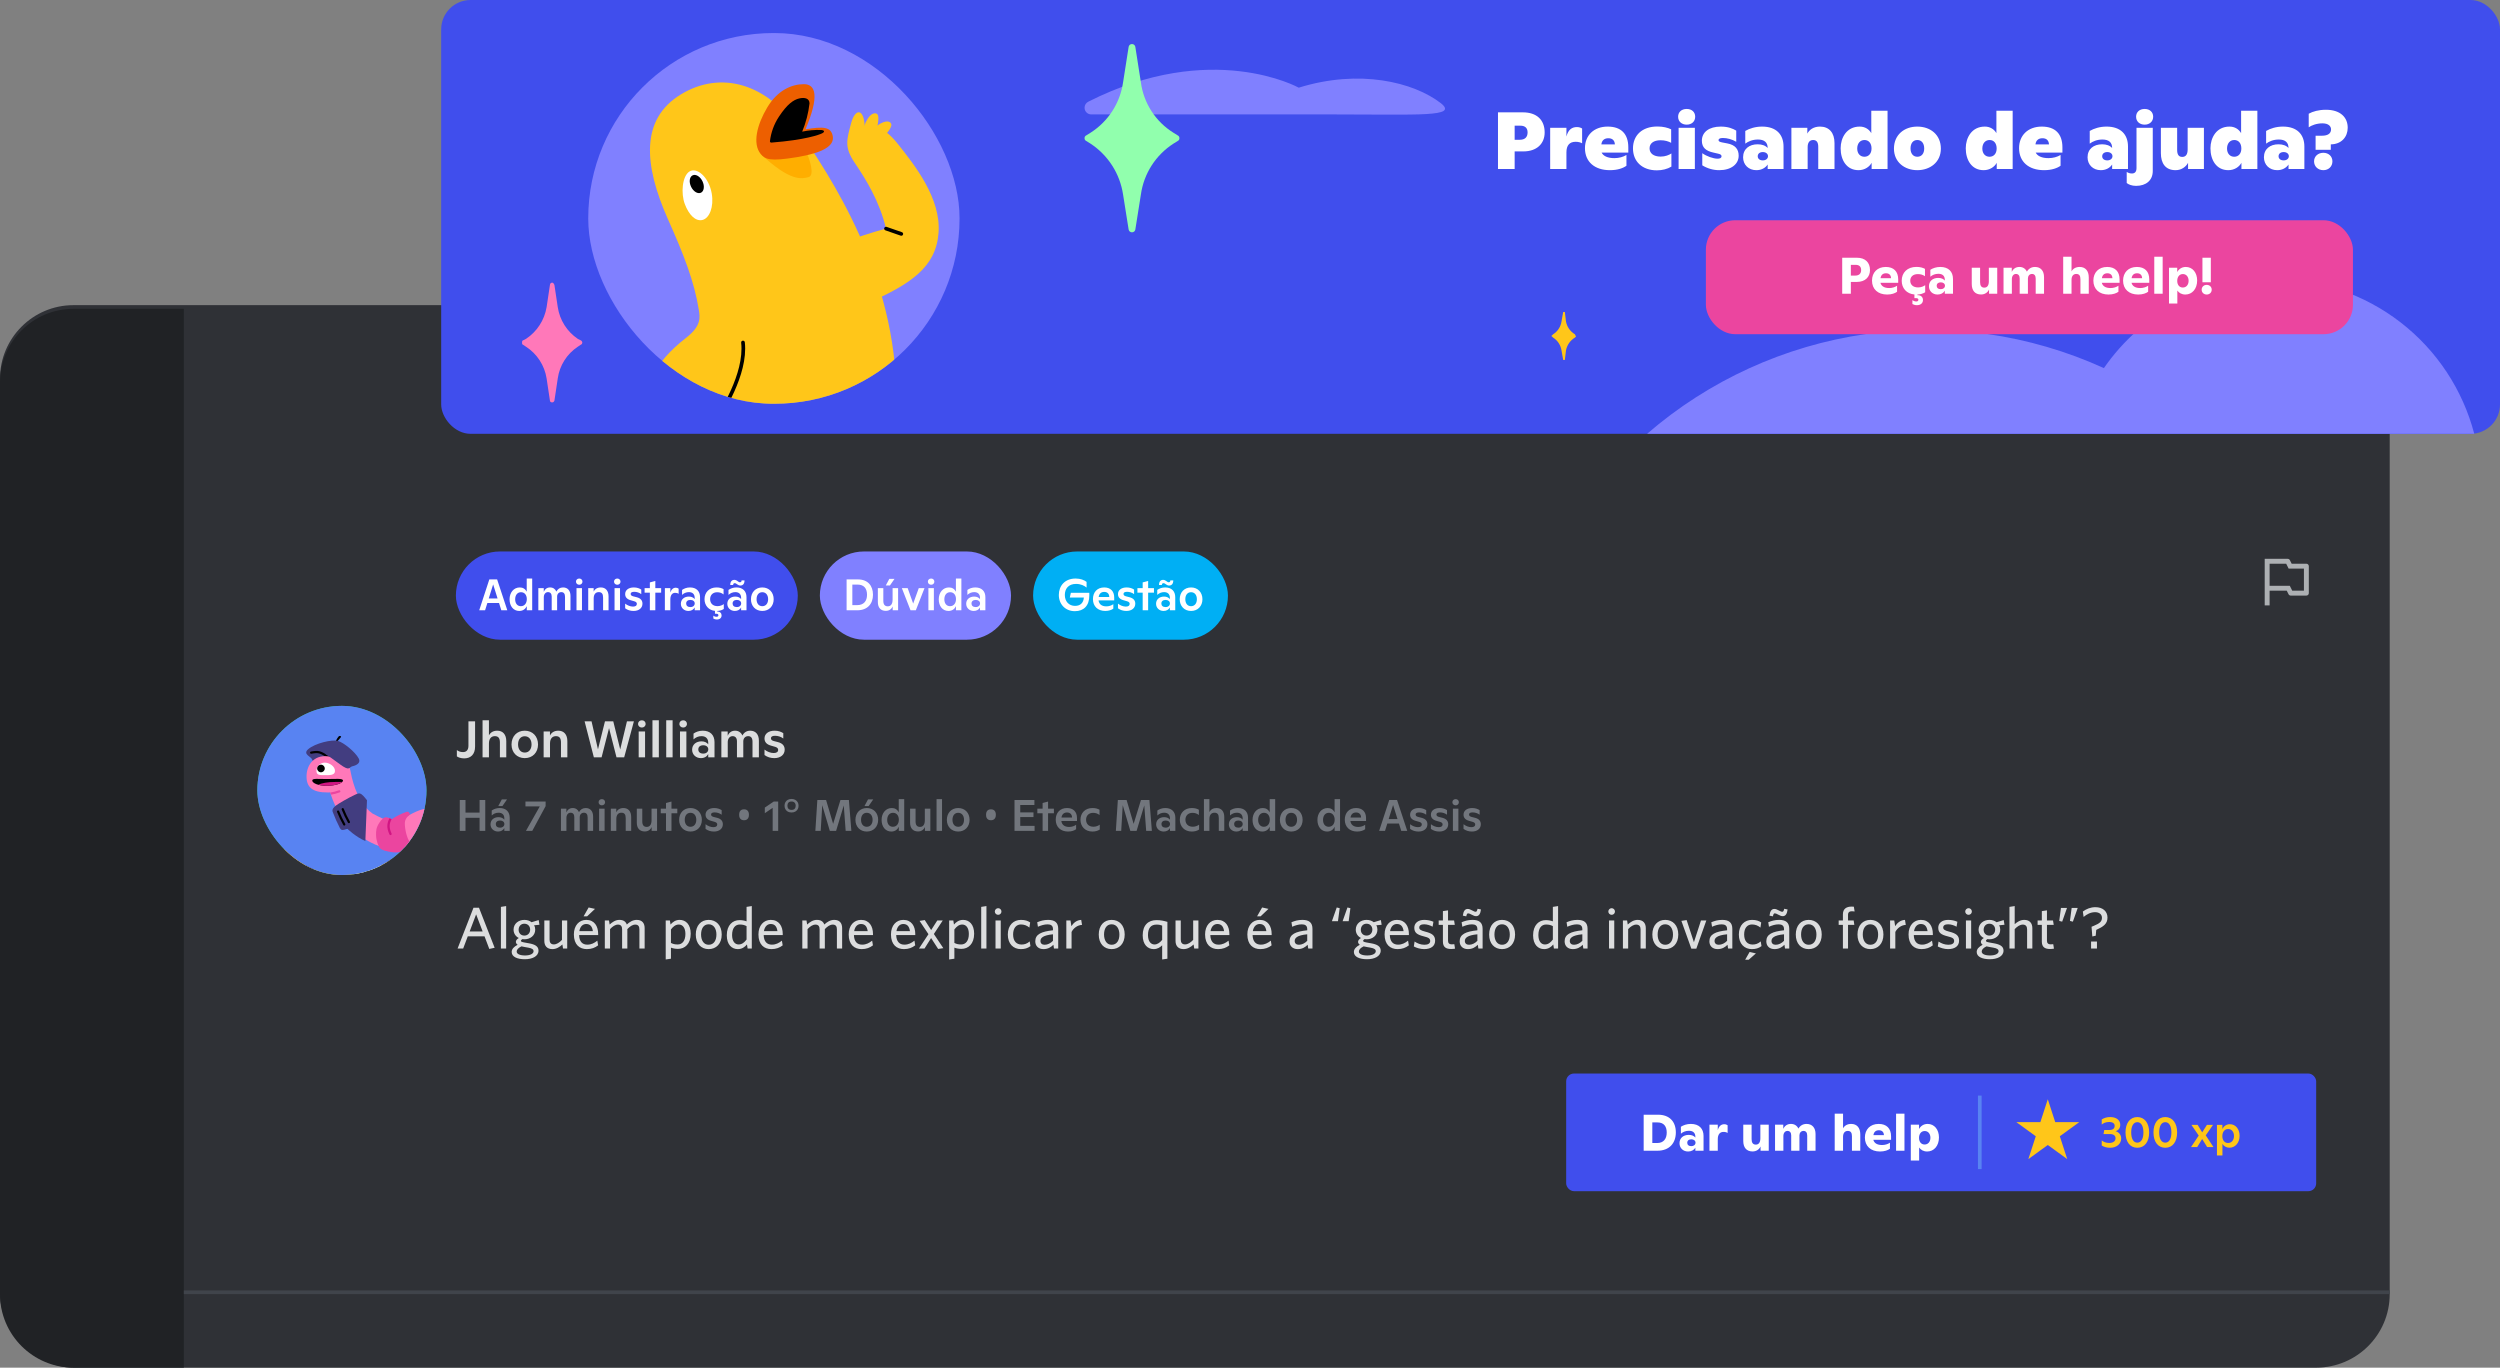 <svg width="680" height="372" viewBox="0 0 680 372" fill="none" xmlns="http://www.w3.org/2000/svg">
<rect x="0" y="0" width="680" height="372" fill="#808080" stroke="none"/>
<rect y="83" width="650" height="289" rx="20" fill="#2F3136"/>
<path d="M0 104C0 92.954 8.954 84 20 84H50V372H20C8.954 372 0 363.046 0 352V104Z" fill="#202225"/>
<rect x="426" y="292" width="204" height="32" rx="2.124" fill="#404EED"/>
<path d="M450.788 313C454.106 313 455.828 310.9 455.828 308.016C455.828 305.16 454.176 303.2 450.97 303.2H447.078V313H450.788ZM449.43 305.3H450.844C452.552 305.3 453.35 306.364 453.35 308.058C453.35 309.752 452.496 310.9 450.76 310.9H449.43V305.3ZM459.906 305.706C458.814 305.706 457.876 306.042 457.204 306.476V308.366C457.736 307.89 458.492 307.568 459.388 307.568C460.508 307.568 461.138 308.142 461.138 309.206V309.416C460.774 308.968 460.172 308.688 459.346 308.688C457.876 308.688 456.826 309.542 456.826 310.956C456.826 312.258 457.792 313.21 459.164 313.21C460.046 313.21 460.76 312.818 461.138 312.174V313H463.364V308.982C463.364 306.98 462.146 305.706 459.906 305.706ZM460.032 311.754C459.332 311.754 458.926 311.376 458.926 310.816C458.926 310.27 459.346 309.892 460.046 309.892C460.732 309.892 461.18 310.284 461.18 310.802C461.18 311.348 460.732 311.754 460.032 311.754ZM469.015 305.79C468.203 305.79 467.559 306.252 467.237 307.386V305.916H464.969V313H467.237V309.836C467.237 308.562 467.825 307.876 468.791 307.876C469.267 307.876 469.645 307.988 469.911 308.17V306.07C469.687 305.916 469.393 305.79 469.015 305.79ZM478.817 309.626C478.817 310.69 478.411 311.334 477.585 311.334C476.787 311.334 476.437 310.802 476.437 309.85V305.916H474.169V310.34C474.169 312.09 475.009 313.196 476.703 313.196C477.725 313.196 478.509 312.65 478.873 311.838V313H481.099V305.916H478.817V309.626ZM491.379 305.706C490.385 305.706 489.629 306.182 489.167 306.98C488.803 306.196 488.103 305.706 487.137 305.706C486.143 305.706 485.443 306.21 485.051 307.05V305.916H482.811V313H485.079V308.996C485.079 308.198 485.513 307.61 486.199 307.61C486.871 307.61 487.207 308.1 487.207 308.842V313H489.447V308.8C489.461 308.128 489.881 307.61 490.553 307.61C491.239 307.61 491.561 308.1 491.561 308.898V313H493.829V308.464C493.829 306.742 492.905 305.706 491.379 305.706ZM503.52 305.706C502.428 305.706 501.7 306.196 501.308 306.91V302.92H499.04V313H501.308V309.206C501.308 308.24 501.756 307.61 502.596 307.61C503.408 307.61 503.73 308.114 503.73 309.066V313H505.998V308.562C505.998 306.742 505.06 305.706 503.52 305.706ZM514.373 309.094C514.373 306.91 513.127 305.706 510.999 305.706C508.675 305.706 507.247 307.232 507.247 309.416C507.247 311.74 508.843 313.21 511.363 313.21C512.581 313.21 513.533 312.86 514.065 312.454V310.816C513.491 311.208 512.721 311.446 511.923 311.446C510.551 311.446 509.767 310.9 509.543 310.018H514.373V309.094ZM511.055 307.428C511.867 307.428 512.399 307.876 512.427 308.758H509.571C509.683 307.932 510.173 307.428 511.055 307.428ZM518.015 313V302.92H515.733V313H518.015ZM524.303 305.706C523.155 305.706 522.357 306.364 521.979 307.106V305.916H519.739V315.66H522.007V312.118C522.441 312.776 523.211 313.21 524.191 313.21C526.025 313.21 527.397 311.684 527.397 309.388C527.397 307.246 526.151 305.706 524.303 305.706ZM523.491 311.306C522.567 311.306 521.979 310.578 521.979 309.5C521.979 308.394 522.581 307.638 523.519 307.638C524.443 307.638 525.073 308.394 525.073 309.472C525.073 310.55 524.443 311.306 523.491 311.306Z" fill="white"/>
<path d="M575.404 307.68C576.292 307.476 576.712 306.744 576.712 305.952C576.712 304.728 575.692 303.84 573.988 303.84C573.088 303.84 572.368 304.056 571.672 304.488V305.88C572.032 305.556 572.68 305.184 573.688 305.184C574.708 305.184 575.188 305.604 575.188 306.216C575.188 306.864 574.816 307.356 573.76 307.356H572.356L572.164 308.46H573.856C575.056 308.46 575.428 309.024 575.428 309.6C575.428 310.38 574.792 310.884 573.712 310.884C572.74 310.884 572.08 310.548 571.672 310.188V311.58C572.356 312 573.064 312.192 573.952 312.192C575.764 312.192 576.964 311.112 576.964 309.66C576.964 308.736 576.4 307.932 575.404 307.68ZM581.343 312.192C583.347 312.192 584.571 310.572 584.571 308.016C584.571 305.496 583.335 303.84 581.343 303.84C579.375 303.84 578.139 305.484 578.139 308.004C578.139 310.572 579.363 312.192 581.343 312.192ZM581.343 310.8C580.251 310.8 579.687 309.672 579.687 308.016C579.687 306.372 580.251 305.232 581.343 305.232C582.459 305.232 583.011 306.384 583.011 308.028C583.011 309.66 582.459 310.8 581.343 310.8ZM588.949 312.192C590.953 312.192 592.177 310.572 592.177 308.016C592.177 305.496 590.941 303.84 588.949 303.84C586.981 303.84 585.745 305.484 585.745 308.004C585.745 310.572 586.969 312.192 588.949 312.192ZM588.949 310.8C587.857 310.8 587.293 309.672 587.293 308.016C587.293 306.372 587.857 305.232 588.949 305.232C590.065 305.232 590.617 306.384 590.617 308.028C590.617 309.66 590.065 310.8 588.949 310.8ZM599.96 308.82L601.94 305.964H600.284L599 307.992L597.764 305.964H596.06L598.052 308.868L595.964 312H597.644L598.988 309.804L600.344 312H602.06L599.96 308.82ZM606.54 305.784C605.496 305.784 604.824 306.396 604.488 307.092V305.964H603.012V314.28H604.5V311.136C604.872 311.76 605.556 312.18 606.42 312.18C607.944 312.18 609.168 310.884 609.168 308.928C609.168 307.128 608.1 305.784 606.54 305.784ZM606.024 310.896C605.052 310.896 604.476 310.116 604.476 309.024C604.476 307.896 605.088 307.092 606.06 307.092C607.02 307.092 607.644 307.884 607.644 308.988C607.644 310.104 606.996 310.896 606.024 310.896Z" fill="#FFC619"/>
<path d="M557 299L559.021 305.219H565.56L560.269 309.062L562.29 315.281L557 311.438L551.71 315.281L553.731 309.062L548.44 305.219H554.979L557 299Z" fill="#FFC619"/>
<line x1="538.5" y1="298" x2="538.5" y2="318" stroke="#5883F2"/>
<rect x="124" y="150" width="93" height="24" rx="12" fill="#404EED"/>
<path d="M137.99 166L135.218 157.6H133.094L130.346 166H131.942L132.566 164.008H135.734L136.358 166H137.99ZM134.138 158.956L135.338 162.784H132.938L134.138 158.956ZM143.269 160.936C142.861 160.168 142.225 159.784 141.373 159.784C139.729 159.784 138.601 161.188 138.601 163.012C138.601 164.836 139.621 166.18 141.241 166.18C142.309 166.18 142.957 165.58 143.281 164.884V166H144.757V157.36H143.269V160.936ZM141.673 164.884C140.749 164.884 140.125 164.164 140.125 163.012C140.125 161.848 140.749 161.08 141.709 161.08C142.693 161.08 143.293 161.86 143.293 162.964C143.293 164.08 142.669 164.884 141.673 164.884ZM153.158 159.784C152.318 159.784 151.694 160.204 151.334 160.912C151.034 160.216 150.446 159.784 149.63 159.784C148.814 159.784 148.226 160.216 147.902 160.972V159.964H146.426V166H147.914V162.412C147.926 161.632 148.382 161.056 149.042 161.056C149.702 161.056 150.062 161.5 150.062 162.268V166H151.538V162.244C151.55 161.56 151.994 161.056 152.678 161.056C153.35 161.056 153.686 161.5 153.686 162.352V166H155.174V162.088C155.174 160.66 154.418 159.784 153.158 159.784ZM157.553 159.052C158.057 159.052 158.429 158.692 158.429 158.2C158.429 157.72 158.069 157.36 157.553 157.36C157.037 157.36 156.665 157.72 156.665 158.2C156.665 158.692 157.049 159.052 157.553 159.052ZM158.297 166V159.964H156.809V166H158.297ZM163.428 159.784C162.48 159.784 161.808 160.216 161.472 160.924V159.964H159.996V166H161.484V162.76C161.484 161.704 161.976 161.056 162.864 161.056C163.692 161.056 164.04 161.536 164.04 162.544V166H165.528V162.22C165.528 160.684 164.724 159.784 163.428 159.784ZM167.901 159.052C168.405 159.052 168.777 158.692 168.777 158.2C168.777 157.72 168.417 157.36 167.901 157.36C167.385 157.36 167.013 157.72 167.013 158.2C167.013 158.692 167.397 159.052 167.901 159.052ZM168.645 166V159.964H167.157V166H168.645ZM172.336 166.18C173.776 166.18 174.748 165.388 174.748 164.212C174.748 163.348 174.292 162.736 173.188 162.448L172.204 162.196C171.748 162.076 171.544 161.86 171.544 161.548C171.544 161.176 171.856 160.972 172.504 160.972C173.176 160.972 173.884 161.188 174.424 161.608V160.36C173.932 160.048 173.284 159.784 172.408 159.784C170.956 159.784 170.044 160.516 170.044 161.596C170.044 162.424 170.536 162.988 171.544 163.264L172.54 163.552C173.056 163.708 173.224 163.948 173.224 164.26C173.224 164.74 172.84 164.992 172.18 164.992C171.46 164.992 170.656 164.68 170.044 164.188V165.46C170.716 165.952 171.472 166.18 172.336 166.18ZM178.248 159.964V158.02L176.76 158.416V159.964H175.332V161.2H176.76V166H178.248V161.2H179.832V159.964H178.248ZM183.808 159.856C183.148 159.856 182.62 160.288 182.332 161.164V159.964H180.844V166H182.332V162.976C182.344 161.872 182.86 161.248 183.628 161.248C184.012 161.248 184.324 161.332 184.588 161.524V160.12C184.372 159.952 184.12 159.856 183.808 159.856ZM187.679 159.784C186.779 159.784 186.059 160.084 185.519 160.456V161.812C186.011 161.344 186.647 161.056 187.391 161.056C188.351 161.056 188.951 161.608 188.951 162.592V162.964C188.651 162.556 188.111 162.268 187.379 162.268C186.095 162.268 185.195 163.048 185.195 164.224C185.195 165.34 186.059 166.18 187.247 166.18C188.039 166.18 188.639 165.82 188.951 165.232V166H190.415V162.448C190.415 160.792 189.407 159.784 187.679 159.784ZM187.787 165.124C187.043 165.124 186.635 164.74 186.635 164.152C186.635 163.564 187.055 163.18 187.799 163.18C188.519 163.18 188.963 163.588 188.963 164.128C188.963 164.704 188.507 165.124 187.787 165.124ZM196.872 164.308C196.476 164.62 195.84 164.872 195.168 164.872C193.848 164.872 193.152 164.056 193.152 162.964C193.152 161.86 193.884 161.092 195.072 161.092C195.756 161.092 196.308 161.284 196.812 161.692V160.252C196.368 159.988 195.768 159.784 194.892 159.784C192.912 159.784 191.628 161.116 191.628 162.976C191.628 164.68 192.744 165.988 194.472 166.156V166.936H194.808C195.216 166.936 195.408 167.092 195.408 167.344C195.408 167.584 195.24 167.764 194.88 167.764C194.484 167.764 194.184 167.584 194.028 167.452V168.244C194.304 168.412 194.616 168.508 194.976 168.508C195.804 168.508 196.272 168.04 196.272 167.404C196.272 166.804 195.864 166.348 195.144 166.348H195.096V166.18C195.768 166.144 196.356 165.976 196.872 165.64V164.308ZM199.412 159.124C199.412 158.812 199.544 158.62 199.868 158.62C200.3 158.62 200.672 159.268 201.38 159.268C202.088 159.268 202.508 158.776 202.508 157.876H201.704C201.716 158.176 201.572 158.38 201.26 158.38C200.816 158.38 200.456 157.72 199.76 157.72C199.052 157.72 198.62 158.212 198.632 159.124H199.412ZM200.312 159.784C199.412 159.784 198.692 160.084 198.152 160.456V161.812C198.644 161.344 199.28 161.056 200.024 161.056C200.984 161.056 201.584 161.608 201.584 162.592V162.964C201.284 162.556 200.744 162.268 200.012 162.268C198.728 162.268 197.828 163.048 197.828 164.224C197.828 165.34 198.692 166.18 199.88 166.18C200.672 166.18 201.272 165.82 201.584 165.232V166H203.048V162.448C203.048 160.792 202.04 159.784 200.312 159.784ZM200.42 165.124C199.676 165.124 199.268 164.74 199.268 164.152C199.268 163.564 199.688 163.18 200.432 163.18C201.152 163.18 201.596 163.588 201.596 164.128C201.596 164.704 201.14 165.124 200.42 165.124ZM207.345 166.18C209.181 166.18 210.441 164.86 210.441 163C210.441 161.116 209.193 159.784 207.345 159.784C205.509 159.784 204.261 161.116 204.261 163C204.261 164.86 205.521 166.18 207.345 166.18ZM207.345 164.884C206.361 164.884 205.785 164.104 205.785 162.988C205.785 161.86 206.361 161.08 207.345 161.08C208.329 161.08 208.929 161.86 208.929 162.988C208.929 164.104 208.329 164.884 207.345 164.884Z" fill="white"/>
<rect x="223" y="150" width="52" height="24" rx="12" fill="#8080FF"/>
<path d="M233.155 166C235.963 166 237.451 164.248 237.451 161.764C237.451 159.304 236.035 157.6 233.359 157.6H230.275V166H233.155ZM231.835 159.004H233.239C235.027 159.004 235.831 160.084 235.831 161.788C235.831 163.48 234.943 164.596 233.143 164.596H231.835V159.004ZM241.896 157.444L240.936 159.244H242.064L243.312 157.444H241.896ZM242.784 163.12C242.784 164.26 242.328 164.92 241.476 164.92C240.66 164.92 240.264 164.416 240.264 163.432V159.964H238.776V163.78C238.776 165.28 239.556 166.156 240.948 166.156C241.824 166.156 242.472 165.712 242.808 164.944V166H244.284V159.964H242.784V163.12ZM248.385 164.176L246.885 159.964H245.301L247.665 166H249.105L251.469 159.964H249.909L248.385 164.176ZM253.268 159.052C253.772 159.052 254.144 158.692 254.144 158.2C254.144 157.72 253.784 157.36 253.268 157.36C252.752 157.36 252.38 157.72 252.38 158.2C252.38 158.692 252.764 159.052 253.268 159.052ZM254.012 166V159.964H252.524V166H254.012ZM260.007 160.936C259.599 160.168 258.963 159.784 258.111 159.784C256.467 159.784 255.339 161.188 255.339 163.012C255.339 164.836 256.359 166.18 257.979 166.18C259.047 166.18 259.695 165.58 260.019 164.884V166H261.495V157.36H260.007V160.936ZM258.411 164.884C257.487 164.884 256.863 164.164 256.863 163.012C256.863 161.848 257.487 161.08 258.447 161.08C259.431 161.08 260.031 161.86 260.031 162.964C260.031 164.08 259.407 164.884 258.411 164.884ZM265.288 159.784C264.388 159.784 263.668 160.084 263.128 160.456V161.812C263.62 161.344 264.256 161.056 265 161.056C265.96 161.056 266.56 161.608 266.56 162.592V162.964C266.26 162.556 265.72 162.268 264.988 162.268C263.704 162.268 262.804 163.048 262.804 164.224C262.804 165.34 263.668 166.18 264.856 166.18C265.648 166.18 266.248 165.82 266.56 165.232V166H268.024V162.448C268.024 160.792 267.016 159.784 265.288 159.784ZM265.396 165.124C264.652 165.124 264.244 164.74 264.244 164.152C264.244 163.564 264.664 163.18 265.408 163.18C266.128 163.18 266.572 163.588 266.572 164.128C266.572 164.704 266.116 165.124 265.396 165.124Z" fill="white"/>
<rect x="281" y="150" width="53" height="24" rx="12" fill="#00AFF4"/>
<path d="M290.989 162.532H294.805C294.709 163.96 293.881 164.8 292.405 164.8C290.725 164.8 289.633 163.564 289.633 161.836C289.633 160.144 290.605 158.824 292.693 158.824C294.013 158.824 294.973 159.34 295.549 159.82V158.272C294.889 157.768 293.905 157.36 292.573 157.36C289.621 157.36 288.001 159.364 288.001 161.824C288.001 164.332 289.753 166.24 292.369 166.24C294.793 166.24 296.293 164.74 296.293 161.992V161.248H291.265L290.989 162.532ZM303.064 162.52C303.064 160.768 302.02 159.784 300.352 159.784C298.42 159.784 297.28 161.104 297.28 162.952C297.28 164.932 298.612 166.18 300.64 166.18C301.576 166.18 302.368 165.904 302.824 165.544V164.332C302.344 164.704 301.636 164.932 300.928 164.932C299.68 164.932 298.948 164.344 298.804 163.312H303.064V162.52ZM300.352 160.996C301.168 160.996 301.708 161.476 301.72 162.376H298.84C298.96 161.548 299.452 160.996 300.352 160.996ZM306.383 166.18C307.823 166.18 308.795 165.388 308.795 164.212C308.795 163.348 308.339 162.736 307.235 162.448L306.251 162.196C305.795 162.076 305.591 161.86 305.591 161.548C305.591 161.176 305.903 160.972 306.551 160.972C307.223 160.972 307.931 161.188 308.471 161.608V160.36C307.979 160.048 307.331 159.784 306.455 159.784C305.003 159.784 304.091 160.516 304.091 161.596C304.091 162.424 304.583 162.988 305.591 163.264L306.587 163.552C307.103 163.708 307.271 163.948 307.271 164.26C307.271 164.74 306.887 164.992 306.227 164.992C305.507 164.992 304.703 164.68 304.091 164.188V165.46C304.763 165.952 305.519 166.18 306.383 166.18ZM312.295 159.964V158.02L310.807 158.416V159.964H309.379V161.2H310.807V166H312.295V161.2H313.879V159.964H312.295ZM316.033 159.124C316.033 158.812 316.165 158.62 316.489 158.62C316.921 158.62 317.293 159.268 318.001 159.268C318.709 159.268 319.129 158.776 319.129 157.876H318.325C318.337 158.176 318.193 158.38 317.881 158.38C317.437 158.38 317.077 157.72 316.381 157.72C315.673 157.72 315.241 158.212 315.253 159.124H316.033ZM316.933 159.784C316.033 159.784 315.313 160.084 314.773 160.456V161.812C315.265 161.344 315.901 161.056 316.645 161.056C317.605 161.056 318.205 161.608 318.205 162.592V162.964C317.905 162.556 317.365 162.268 316.633 162.268C315.349 162.268 314.449 163.048 314.449 164.224C314.449 165.34 315.313 166.18 316.501 166.18C317.293 166.18 317.893 165.82 318.205 165.232V166H319.669V162.448C319.669 160.792 318.661 159.784 316.933 159.784ZM317.041 165.124C316.297 165.124 315.889 164.74 315.889 164.152C315.889 163.564 316.309 163.18 317.053 163.18C317.773 163.18 318.217 163.588 318.217 164.128C318.217 164.704 317.761 165.124 317.041 165.124ZM323.966 166.18C325.802 166.18 327.062 164.86 327.062 163C327.062 161.116 325.814 159.784 323.966 159.784C322.13 159.784 320.882 161.116 320.882 163C320.882 164.86 322.142 166.18 323.966 166.18ZM323.966 164.884C322.982 164.884 322.406 164.104 322.406 162.988C322.406 161.86 322.982 161.08 323.966 161.08C324.95 161.08 325.55 161.86 325.55 162.988C325.55 164.104 324.95 164.884 323.966 164.884Z" fill="white"/>
<g clip-path="url(#clip0_181_4438)">
<rect x="70" y="192" width="46" height="46" rx="23" fill="#29CC7A"/>
<path d="M104.746 232.703C108.68 234.372 110.747 236.307 112.68 240.113C114.613 243.919 117.146 249.126 112.08 251.196C107.013 253.264 106.08 245.987 104.413 243.25C102.08 239.379 101.48 236.174 104.746 232.703Z" fill="#F79C13"/>
<path d="M113.614 250.327C116.814 247.523 116.948 244.72 117.347 243.718C117.748 242.717 119.681 238.578 120.015 237.176C120.347 235.773 121.081 234.906 118.814 232.703C116.547 230.499 115.28 230.967 114.014 233.236L111.281 238.511C111.281 238.511 107.68 242.249 107.214 246.055C106.747 249.86 110.081 253.399 113.614 250.327Z" fill="#F79C13"/>
<path d="M103.413 218.282C104.079 216.214 105.013 214.277 105.146 215.679C105.229 217.394 105.497 219.095 105.946 220.753C106.613 222.689 106.28 223.289 104.679 221.754C103.079 220.219 103.013 219.751 103.413 218.282Z" fill="#C44FA3"/>
<path d="M79.613 262.678C77.68 262.144 76.945 260.876 77.613 258.806C77.953 257.798 78.243 256.772 78.479 255.734C77.146 254.6 76.745 253.064 77.946 249.526C79.146 245.987 77.413 243.852 77.212 238.577C77.012 233.303 76.079 227.696 84.612 228.096C93.146 228.496 101.814 230.633 105.481 233.17C109.147 235.707 108.347 243.652 108.347 245.387C108.347 247.123 109.814 253.198 109.68 257.604C109.548 262.01 93.813 266.283 79.613 262.678Z" fill="#F79C13"/>
<path d="M88.537 204.284L87.708 204.536C87.496 204.601 87.377 204.825 87.441 205.036L87.461 205.1C87.525 205.311 87.748 205.431 87.96 205.367L88.789 205.114C89 205.05 89.12 204.827 89.055 204.615L89.036 204.551C88.971 204.34 88.749 204.219 88.537 204.284Z" fill="#4070EF"/>
<path d="M97.946 236.242L101.08 235.507C103.414 232.836 106.013 228.831 101.614 228.898L93.279 230.833L97.946 236.242Z" fill="#F79C13"/>
<path d="M98.947 233.971C99.883 232.67 100.479 231.156 100.681 229.565L92.547 229.899L98.947 233.971Z" fill="#C44FA3"/>
<path d="M96.28 230.833C104.88 230.499 105.613 225.559 105.48 222.355C105.346 219.151 103.813 217.615 102.479 216.147C101.213 211.874 99.68 205.598 89.946 207.868C81.946 209.804 81.612 214.144 81.412 220.018C81.212 224.692 83.079 231.435 96.28 230.833Z" fill="#D65A9F"/>
<path d="M100.612 211.206C99.012 208.469 96.146 206.399 89.945 207.868C88.992 208.089 88.057 208.379 87.145 208.736C86.991 208.897 86.904 209.113 86.904 209.337C86.904 209.561 86.991 209.776 87.145 209.938C89.412 212.074 94.079 212.875 96.413 213.075C98.746 213.276 100.213 213.476 100.612 211.206Z" fill="#C44FA3"/>
<path d="M102.481 216.146C102.139 214.853 101.716 213.582 101.214 212.341C101.814 214.678 96.013 214.611 92.814 213.676C89.613 212.741 87.546 213.275 87.68 215.745C87.971 218.172 88.577 220.551 89.48 222.822C90.413 224.959 93.013 230.166 99.481 229.565C100.467 229.497 101.428 229.231 102.31 228.783C103.191 228.336 103.975 227.716 104.614 226.962C105.303 225.529 105.602 223.94 105.48 222.355C105.281 219.151 104.147 217.748 102.481 216.146Z" fill="#E66EA6"/>
<path d="M93.838 215.989C94.273 215.911 94.505 215.172 94.356 214.337C94.208 213.502 93.735 212.888 93.3 212.966C92.866 213.044 92.633 213.783 92.781 214.618C92.931 215.453 93.403 216.067 93.838 215.989Z" fill="#3C2439"/>
<path d="M99.977 216.232C100.376 216.161 100.589 215.485 100.453 214.723C100.318 213.961 99.885 213.401 99.486 213.472C99.088 213.542 98.874 214.218 99.009 214.981C99.145 215.743 99.578 216.303 99.977 216.232Z" fill="#3C2439"/>
<path d="M92.481 218.549L102.081 219.618C101.881 221.354 102.081 221.019 102.348 222.355C102.614 223.689 100.214 224.625 97.214 223.556C94.214 222.488 93.214 220.285 92.481 218.549Z" fill="#4D1616"/>
<path d="M98.147 220.819H100.613L101.014 220.552L101.347 221.287C101.347 221.287 99.347 221.421 98.547 221.354C97.747 221.287 98.147 220.819 98.147 220.819Z" fill="#A1C4FF"/>
<path d="M97.213 223.556C98.237 223.935 99.323 224.116 100.414 224.091C99.748 222.489 98.013 221.153 95.814 220.552H93.547C94.361 221.97 95.665 223.038 97.213 223.556Z" fill="#C12254"/>
<path d="M102.081 219.618L101.814 220.953C101.798 221.064 101.742 221.167 101.656 221.241C101.57 221.314 101.46 221.355 101.348 221.353L101.014 220.619L100.614 220.886H98.147C96.947 220.752 93.547 220.686 93.547 220.686C93.114 220.039 92.756 219.344 92.481 218.616L102.081 219.618Z" fill="white"/>
<path d="M93.547 220.703H94.414L93.88 218.701L92.481 218.567C92.751 219.318 93.109 220.036 93.547 220.703Z" fill="#E6EAF0"/>
<path d="M84.612 223.624C82.549 224.039 80.449 224.241 78.346 224.225C78.145 224.158 77.945 224.024 77.945 223.824C78.012 222.555 77.812 220.686 76.279 219.818C76.177 219.729 76.109 219.608 76.084 219.474C76.06 219.341 76.081 219.204 76.145 219.084C76.878 218.082 77.012 217.215 76.611 215.011C76.545 214.811 76.745 214.611 77.012 214.611C79.573 214.943 82.097 215.524 84.545 216.347C84.587 216.378 84.62 216.419 84.644 216.465C84.666 216.511 84.679 216.562 84.679 216.614C84.342 218.789 84.549 221.014 85.278 223.089C85.412 223.356 85.345 223.424 84.612 223.624Z" fill="#D65A9F"/>
<path d="M82.945 212.074C89.012 208.469 92.279 208.268 98.146 208.535C96.479 205.531 94.346 203.462 88.812 204.864C83.278 206.265 82.945 212.074 82.945 212.074Z" fill="#4070EF"/>
<path d="M88.812 204.864H88.478C89.755 205.801 90.635 207.182 90.945 208.737H91.012C93.371 208.367 95.766 208.277 98.146 208.469C96.479 205.532 94.346 203.462 88.812 204.864Z" fill="white"/>
<path d="M100.08 210.405C99.574 209.653 98.915 209.016 98.147 208.536C95.767 208.343 93.373 208.434 91.014 208.803L95.413 207.534C101.547 206.199 102.813 207.334 102.614 208.268C102.414 209.203 101.681 209.671 100.08 210.405Z" fill="#0F809C"/>
<path d="M100.079 206.934C97.679 206.8 96.546 207.601 94.746 208.669C92.945 209.737 91.545 210.405 87.144 209.938C92.345 207.868 97.745 206.733 100.079 206.934Z" fill="#13B7BF"/>
<path d="M79.812 228.831C76.146 230.766 74.945 233.705 74.212 235.64C73.479 237.576 71.745 238.778 70.079 241.115C68.412 243.452 69.012 245.52 69.479 246.389C69.945 247.256 69.746 249.66 71.878 250.327C74.012 250.995 77.279 251.196 79.012 251.262C80.464 251.314 81.91 251.448 83.346 251.663C84.679 251.796 85.479 250.862 85.879 249.393C86.279 247.924 87.212 244.119 84.813 244.119H81.279C80.799 243.77 80.256 243.52 79.679 243.384C80.14 243.199 80.541 242.889 80.836 242.487C81.13 242.087 81.307 241.611 81.345 241.115C82.398 240.364 83.265 239.382 83.879 238.244C84.279 237.376 85.479 235.306 84.946 232.836C84.412 230.366 82.213 227.562 79.812 228.831Z" fill="#F79C13"/>
<path d="M82.147 228.163C81.747 226.828 82.546 225.76 84.547 225.159C86.547 224.558 89.013 225.76 93.547 229.699C98.081 233.637 98.947 233.971 98.947 233.971L97.947 236.241L82.147 228.163Z" fill="#F79C13"/>
<path d="M78.746 229.498C81.413 229.298 83.413 232.102 83.213 235.573C83.013 239.045 82.346 240.18 81.346 241.048C81.953 240.953 82.531 240.724 83.039 240.378C83.546 240.031 83.97 239.576 84.279 239.045C85.397 237.155 85.732 234.903 85.213 232.769C84.68 229.966 83.279 228.564 80.813 228.296C80.474 228.241 80.126 228.288 79.813 228.431C78.946 228.831 78.679 229.098 78.746 229.498Z" fill="#3C2439"/>
<path d="M119.809 235.662C120.106 235.386 119.533 234.286 118.53 233.206C117.528 232.125 116.475 231.473 116.178 231.749C115.882 232.026 116.454 233.125 117.456 234.205C118.459 235.286 119.512 235.938 119.809 235.662Z" fill="#D65A9F"/>
<path d="M116.081 232.035C116.147 230.968 116.214 230.366 116.214 230.366C115.503 229.615 114.877 228.786 114.346 227.896C114.11 227.434 113.843 226.988 113.547 226.561C113.464 226.428 113.426 226.273 113.438 226.117C113.45 225.96 113.512 225.812 113.613 225.693C113.794 225.556 114.011 225.478 114.236 225.465C114.462 225.454 114.687 225.509 114.88 225.626C115.445 226.031 115.96 226.502 116.413 227.028L117.014 227.629C119.081 228.698 119.213 229.632 119.28 230.901C119.347 232.169 119.213 234.038 119.213 234.038L116.081 232.035Z" fill="#D65A9F"/>
<path d="M116.281 228.765C116.08 227.362 115.548 226.228 115.281 224.492C115.014 222.756 115.014 222.889 114.947 222.422C114.938 222.343 114.945 222.263 114.967 222.187C114.988 222.11 115.025 222.038 115.075 221.976C115.125 221.914 115.186 221.863 115.255 221.825C115.325 221.787 115.402 221.763 115.481 221.755C115.699 221.73 115.92 221.784 116.102 221.906C116.285 222.028 116.42 222.21 116.481 222.422L117.347 225.761L119.947 227.763C120.881 228.498 121.348 229.766 121.014 231.902C120.726 233.195 120.347 234.467 119.881 235.708L116.08 232.035L116.281 228.765Z" fill="#D65A9F"/>
<path d="M92.481 215.345L100.881 215.746L101.68 217.348L92.481 216.347V215.345Z" fill="#E66EA6"/>
<path d="M98.081 225.226C99.15 225.369 100.238 225.301 101.281 225.025C101.881 224.825 101.547 225.559 100.881 225.893C100.529 226.123 100.125 226.262 99.706 226.297C99.286 226.332 98.865 226.262 98.481 226.094C97.747 225.626 97.548 225.159 98.081 225.226Z" fill="#C44FA3"/>
<path d="M92.681 219.084L102.014 219.818L102.081 219.618L92.481 218.549L92.681 219.084Z" fill="#5E1B1B"/>
<path d="M91.614 219.618C93.147 219.284 92.88 218.216 92.747 217.682C92.614 217.148 92.547 217.482 92.347 218.015C92.149 218.478 91.878 218.906 91.547 219.284C91.347 219.485 91.347 219.685 91.614 219.618Z" fill="#C44FA3"/>
<path d="M84.612 223.623C82.55 224.04 80.449 224.241 78.345 224.225H77.746C77.679 224.091 77.679 224.025 77.945 223.958C79.279 223.69 81.212 223.156 82.945 222.689C83.124 222.624 83.277 222.503 83.38 222.343C83.483 222.182 83.53 221.993 83.515 221.804C83.5 221.614 83.423 221.434 83.296 221.293C83.169 221.151 82.999 221.055 82.812 221.02L76.279 219.885C75.679 219.819 75.679 219.351 76.145 219.218L82.279 218.616C82.438 218.634 82.598 218.588 82.723 218.488C82.848 218.388 82.928 218.242 82.945 218.082C82.963 217.924 82.917 217.764 82.817 217.638C82.717 217.513 82.571 217.433 82.412 217.415L78.212 216.146C77.078 215.879 76.746 215.612 76.612 215.212C76.546 215.012 76.746 214.812 77.012 214.812C79.574 215.143 82.097 215.724 84.545 216.548C84.588 216.579 84.62 216.619 84.644 216.665C84.666 216.711 84.679 216.763 84.679 216.815C84.343 218.989 84.549 221.214 85.279 223.29C85.413 223.356 85.346 223.423 84.612 223.623Z" fill="#C44FA3"/>
<path d="M120.681 229.365C120.88 230.566 120.347 230.633 119.947 229.899C119.548 229.165 118.947 228.497 117.281 228.096C116.93 227.609 116.528 227.162 116.08 226.761C115.876 225.974 115.743 225.169 115.681 224.358C115.614 223.958 115.214 222.288 115.814 222.155C115.898 222.12 115.989 222.108 116.079 222.119C116.17 222.13 116.256 222.164 116.329 222.218C116.403 222.27 116.461 222.342 116.499 222.425C116.538 222.507 116.554 222.598 116.547 222.689C116.614 223.089 117.481 226.161 117.481 226.161C117.607 225.14 117.83 224.134 118.147 223.156C118.347 222.822 119.214 222.889 119.147 223.757C119.08 224.625 118.814 226.695 118.814 226.695L120.347 225.426C120.548 225.292 121.014 224.959 121.147 225.226C121.281 225.492 121.281 225.759 121.081 225.96C120.88 226.161 119.748 227.362 119.748 227.362C120.169 227.972 120.484 228.65 120.681 229.365Z" fill="#E66EA6"/>
<path d="M103.479 232.035C106.812 235.573 108.212 241.115 108.345 245.387C109.013 243.719 109.546 237.576 106.279 233.438C105.612 232.569 103.612 231.768 103.612 231.768L103.479 232.035Z" fill="#3C2439"/>
<path d="M82.147 228.163C84.613 228.096 86.146 228.296 87.279 229.565C88.413 230.833 90.28 233.437 95.48 235.039C96.813 235.44 96.347 235.573 94.413 235.306C92.187 235.048 90.046 234.295 88.146 233.103C86.793 231.993 85.563 230.74 84.479 229.365C84.02 228.812 83.384 228.435 82.679 228.296L82.147 228.163Z" fill="#F08024"/>
<path d="M103.479 232.035C102.479 233.705 101.28 235.106 101.746 235.106C102.213 235.106 103.813 233.505 104.214 232.903L103.479 232.035Z" fill="#F08024"/>
<path d="M102.215 240.113C101.748 238.177 99.815 235.841 99.815 235.841C99.815 235.841 103.015 237.309 103.148 235.44C103.281 233.571 101.081 234.372 99.682 235.573C95.948 233.304 94.414 233.705 95.214 236.242C96.014 238.778 99.481 235.908 99.481 235.908C98.493 237.812 97.818 239.863 97.481 241.983" stroke="#E6EAF0" stroke-linecap="round" stroke-linejoin="round"/>
</g>
<g clip-path="url(#clip1_181_4438)">
<rect x="70" y="192" width="46" height="46" rx="23" fill="#5883F2"/>
<path d="M117.232 219.793C114.302 219.913 112.713 220.901 107.894 223.585C107.076 224.041 106.045 223.59 104.454 222.837C103.147 222.217 102.392 221.853 101.167 221.189C100.537 220.847 99.594 220.846 98.576 222.089C97.861 222.963 97.4 224.016 97.245 225.134C97.048 226.209 97.472 227.023 98.33 227.627C100.555 229.195 103.482 230.542 105.902 230.851C107.416 231.044 109.386 230.86 110.834 230.059C115.395 227.533 115.447 226.854 117.388 226.33C118.709 225.974 120.326 226.987 121.818 227.391C123.076 227.732 124.111 227.739 124.86 227.037C126.057 225.916 125.387 223.976 124.168 222.548C122.577 220.683 120.147 219.672 117.232 219.793Z" fill="#FF78B9"/>
<path d="M106.511 222.842C106.098 222.553 105.62 222.37 105.12 222.31C104.438 222.228 103.844 222.796 103.244 223.688C102.29 225.106 102.268 225.925 102.29 227.261C102.311 228.572 102.919 230.201 103.272 230.617C103.547 230.94 103.967 231.286 105.683 231.629C107.289 231.949 108.445 232.078 110.613 231.144C112.62 230.28 113.263 229.667 113.366 229.076L113.421 228.54C113.421 228.54 111.949 229.513 111.352 228.805C110.755 228.096 110.084 225.648 110.113 223.861C110.137 222.379 111.537 221.576 111.537 221.576C111.537 221.576 111.343 220.576 110.584 220.814C109.148 221.319 107.78 222 106.511 222.842Z" fill="#EB459F"/>
<path d="M106.347 227.124C106.305 227.143 106.26 227.152 106.215 227.152C106.154 227.151 106.094 227.134 106.042 227.101C105.991 227.067 105.95 227.02 105.924 226.965C105.046 225.035 105.295 223.793 105.949 222.533C106.147 222.613 106.335 222.716 106.508 222.839C105.913 223.985 105.728 224.999 106.504 226.701C106.539 226.778 106.542 226.866 106.513 226.945C106.483 227.024 106.424 227.089 106.347 227.124Z" fill="#EB459F"/>
<path d="M106.347 227.124C106.305 227.143 106.26 227.152 106.215 227.152C106.154 227.151 106.094 227.134 106.042 227.101C105.991 227.067 105.95 227.02 105.924 226.965C105.046 225.035 105.295 223.793 105.949 222.533C106.147 222.613 106.335 222.716 106.508 222.839C105.913 223.985 105.728 224.999 106.504 226.701C106.539 226.778 106.542 226.866 106.513 226.945C106.483 227.024 106.424 227.089 106.347 227.124Z" fill="#D11583"/>
<path d="M91.291 201.708C91.439 201.289 92.01 200.258 92.316 200.188C92.512 200.143 92.904 200.24 92.734 200.506C92.549 200.793 91.869 201.484 91.587 201.817C91.472 201.951 91.245 201.84 91.291 201.708Z" fill="black"/>
<path d="M85.163 207.076C84.764 206.378 84.725 206.271 84.66 206.213C84.542 206.107 84.209 205.892 83.703 205.431C83.225 204.996 83.032 204.464 83.839 203.77C85.708 202.16 90.331 201.078 91.9 201.524C93.496 201.978 96.598 204.496 97.572 206.301C98.126 207.327 97.338 208.105 95.794 208.442C95.527 208.5 95.339 208.65 94.768 209.013L85.163 207.076Z" fill="#423D80"/>
<path d="M89.576 206.435C89.516 206.435 89.458 206.417 89.408 206.384C86.979 204.761 86.671 204.671 84.687 205.018C84.608 205.031 84.527 205.013 84.462 204.967C84.397 204.92 84.352 204.85 84.338 204.771C84.325 204.692 84.343 204.611 84.388 204.546C84.434 204.48 84.504 204.435 84.583 204.42C86.746 204.042 87.18 204.164 89.745 205.88C89.799 205.916 89.841 205.969 89.862 206.03C89.884 206.091 89.886 206.158 89.867 206.22C89.848 206.282 89.81 206.337 89.757 206.376C89.705 206.415 89.642 206.435 89.576 206.435L89.576 206.435Z" fill="black"/>
<path d="M95.441 210.282C95.111 207.93 93.888 206.687 90.151 205.868C85.579 204.865 83.483 207.936 83.384 210.926C83.281 214.02 84.822 215.586 89.194 215.547C89.4 215.545 89.605 215.542 89.81 215.537C90.601 218.2 91.835 220.71 93.461 222.962C95.15 225.296 97.429 227.139 100.064 228.304L101.12 221.125C97.693 218.616 96.1 213.62 95.441 210.282Z" fill="#FF78B9"/>
<path d="M91.12 209.692C91.12 210.938 89.584 210.836 88.337 210.836C87.091 210.836 86.08 210.938 86.08 209.692C86.08 209.093 86.318 208.519 86.741 208.095C87.165 207.672 87.739 207.434 88.337 207.434C89.584 207.434 91.12 208.445 91.12 209.692Z" fill="white"/>
<path d="M87.302 210.063C87.874 210.063 88.337 209.599 88.337 209.027C88.337 208.455 87.874 207.991 87.302 207.991C86.729 207.991 86.266 208.455 86.266 209.027C86.266 209.599 86.729 210.063 87.302 210.063Z" fill="black"/>
<path d="M93.292 212.312C93.292 212.973 91.325 213.738 88.898 213.738C86.472 213.738 84.934 212.973 84.934 212.312C84.934 211.652 86.472 211.896 88.898 211.896C91.325 211.896 93.292 211.652 93.292 212.312Z" fill="black"/>
<path d="M86.594 213.465C87.347 213.655 88.122 213.747 88.898 213.738C90.866 213.738 92.532 213.235 93.091 212.692H91.197C89.15 212.692 87.389 213.009 86.594 213.465Z" fill="#D11583"/>
<path d="M92.174 214.963C91.413 215.248 90.625 215.453 89.822 215.574C89.885 215.774 89.952 215.967 90.017 216.162C90.833 216.033 91.633 215.819 92.405 215.524C92.48 215.493 92.539 215.435 92.57 215.36C92.601 215.286 92.601 215.202 92.57 215.128C92.54 215.054 92.481 214.994 92.406 214.963C92.332 214.933 92.248 214.932 92.174 214.963V214.963Z" fill="#EB459F"/>
<path d="M99.818 217.658C98.124 215.516 97.871 215.573 96.629 216.141C94.811 216.972 92.06 218.581 91.385 219.101C90.71 219.62 90.258 220.15 90.492 220.831C91.062 222.341 91.718 223.817 92.458 225.251C92.848 225.874 93.12 225.796 93.568 225.699C94.016 225.601 94.503 225.445 94.503 225.445C94.503 225.445 96.683 227.587 99.377 228.768L99.818 217.658Z" fill="#423D80"/>
<path d="M93.639 224.561C93.585 224.561 93.532 224.547 93.486 224.52C93.439 224.492 93.401 224.453 93.375 224.407C92.727 223.264 92.16 222.078 91.679 220.856C91.651 220.781 91.654 220.698 91.688 220.626C91.721 220.553 91.782 220.496 91.857 220.468C91.932 220.44 92.015 220.443 92.088 220.475C92.161 220.508 92.218 220.569 92.247 220.643C92.719 221.835 93.272 222.993 93.903 224.108C93.929 224.154 93.943 224.207 93.942 224.26C93.942 224.313 93.928 224.365 93.901 224.41C93.874 224.456 93.836 224.494 93.79 224.52C93.744 224.547 93.692 224.561 93.639 224.561V224.561Z" fill="black"/>
<path d="M92.516 207.923C93.763 208.857 94.481 209.094 94.775 209.013C95.043 208.914 95.278 208.743 95.456 208.52L93.496 205.768L88.486 205.022C88.486 205.022 91.037 206.813 92.516 207.923Z" fill="#423D80"/>
<path d="M94.896 223.908C94.842 223.908 94.789 223.894 94.742 223.867C94.696 223.84 94.657 223.801 94.631 223.754C93.983 222.612 93.416 221.425 92.935 220.204C92.907 220.128 92.91 220.045 92.943 219.972C92.977 219.898 93.038 219.841 93.113 219.813C93.188 219.785 93.272 219.788 93.345 219.821C93.418 219.854 93.475 219.915 93.503 219.991C93.975 221.182 94.529 222.34 95.16 223.456C95.186 223.502 95.199 223.554 95.199 223.607C95.198 223.66 95.184 223.712 95.157 223.758C95.131 223.803 95.093 223.841 95.047 223.868C95.001 223.894 94.948 223.908 94.896 223.908V223.908Z" fill="black"/>
</g>
<path d="M126.254 206.28C128.004 206.28 129.222 205.244 129.222 203.06V196.2H127.416V202.85C127.416 204.026 126.828 204.572 125.946 204.572C125.12 204.572 124.63 204.292 124.266 204.012V205.734C124.658 206.028 125.414 206.28 126.254 206.28ZM135.259 198.748C134.167 198.748 133.397 199.224 132.991 200.022V195.92H131.255V206H132.991V202.22C132.991 200.988 133.565 200.232 134.601 200.232C135.567 200.232 135.973 200.792 135.973 201.968V206H137.709V201.59C137.709 199.784 136.771 198.748 135.259 198.748ZM142.732 206.21C144.874 206.21 146.344 204.67 146.344 202.5C146.344 200.302 144.888 198.748 142.732 198.748C140.59 198.748 139.134 200.302 139.134 202.5C139.134 204.67 140.604 206.21 142.732 206.21ZM142.732 204.698C141.584 204.698 140.912 203.788 140.912 202.486C140.912 201.17 141.584 200.26 142.732 200.26C143.88 200.26 144.58 201.17 144.58 202.486C144.58 203.788 143.88 204.698 142.732 204.698ZM151.871 198.748C150.765 198.748 149.981 199.252 149.589 200.078V198.958H147.867V206H149.603V202.22C149.603 200.988 150.177 200.232 151.213 200.232C152.179 200.232 152.585 200.792 152.585 201.968V206H154.321V201.59C154.321 199.798 153.383 198.748 151.871 198.748ZM168.697 203.844L166.807 196.2H164.553L162.649 203.83L160.899 196.2H159.009L161.529 206H163.629L165.659 198.048L167.689 206H169.775L172.421 196.2H170.531L168.697 203.844ZM174.589 197.894C175.177 197.894 175.611 197.474 175.611 196.9C175.611 196.34 175.191 195.92 174.589 195.92C173.987 195.92 173.553 196.34 173.553 196.9C173.553 197.474 174.001 197.894 174.589 197.894ZM175.457 206V198.958H173.721V206H175.457ZM179.203 206V195.92H177.467V206H179.203ZM182.949 206V195.92H181.213V206H182.949ZM185.827 197.894C186.415 197.894 186.849 197.474 186.849 196.9C186.849 196.34 186.429 195.92 185.827 195.92C185.225 195.92 184.791 196.34 184.791 196.9C184.791 197.474 185.239 197.894 185.827 197.894ZM186.695 206V198.958H184.959V206H186.695ZM191.155 198.748C190.105 198.748 189.265 199.098 188.635 199.532V201.114C189.209 200.568 189.951 200.232 190.819 200.232C191.939 200.232 192.639 200.876 192.639 202.024V202.458C192.289 201.982 191.659 201.646 190.805 201.646C189.307 201.646 188.257 202.556 188.257 203.928C188.257 205.23 189.265 206.21 190.651 206.21C191.575 206.21 192.275 205.79 192.639 205.104V206H194.347V201.856C194.347 199.924 193.171 198.748 191.155 198.748ZM191.281 204.978C190.413 204.978 189.937 204.53 189.937 203.844C189.937 203.158 190.427 202.71 191.295 202.71C192.135 202.71 192.653 203.186 192.653 203.816C192.653 204.488 192.121 204.978 191.281 204.978ZM204.064 198.748C203.084 198.748 202.356 199.238 201.936 200.064C201.586 199.252 200.9 198.748 199.948 198.748C198.996 198.748 198.31 199.252 197.932 200.134V198.958H196.21V206H197.946V201.814C197.96 200.904 198.492 200.232 199.262 200.232C200.032 200.232 200.452 200.75 200.452 201.646V206H202.174V201.618C202.188 200.82 202.706 200.232 203.504 200.232C204.288 200.232 204.68 200.75 204.68 201.744V206H206.416V201.436C206.416 199.77 205.534 198.748 204.064 198.748ZM210.62 206.21C212.3 206.21 213.434 205.286 213.434 203.914C213.434 202.906 212.902 202.192 211.614 201.856L210.466 201.562C209.934 201.422 209.696 201.17 209.696 200.806C209.696 200.372 210.06 200.134 210.816 200.134C211.6 200.134 212.426 200.386 213.056 200.876V199.42C212.482 199.056 211.726 198.748 210.704 198.748C209.01 198.748 207.946 199.602 207.946 200.862C207.946 201.828 208.52 202.486 209.696 202.808L210.858 203.144C211.46 203.326 211.656 203.606 211.656 203.97C211.656 204.53 211.208 204.824 210.438 204.824C209.598 204.824 208.66 204.46 207.946 203.886V205.37C208.73 205.944 209.612 206.21 210.62 206.21Z" fill="#DCDDDE"/>
<path d="M134.544 257.792L130.288 246.912H128.784L124.464 258H125.984L127.232 254.688H131.792L133.088 258.112L134.544 257.792ZM131.28 253.36H127.744L129.504 248.704L131.28 253.36ZM137.672 258V246.448L136.248 246.672V258H137.672ZM141.834 257.408C142.138 257.472 142.362 257.52 142.778 257.6L143.69 257.76C144.778 257.952 145.13 258.272 145.13 258.736C145.13 259.376 144.298 259.888 142.81 259.888C141.322 259.888 140.538 259.44 140.538 258.832C140.538 258.304 140.938 257.856 141.834 257.408ZM144.202 252.848C144.202 253.76 143.594 254.48 142.618 254.48C141.674 254.48 141.066 253.792 141.066 252.912C141.066 251.984 141.658 251.248 142.618 251.248C143.562 251.248 144.202 251.936 144.202 252.848ZM144.586 250.848C144.058 250.432 143.386 250.208 142.618 250.208C141.066 250.208 139.69 251.216 139.69 252.864C139.69 253.904 140.266 254.72 141.114 255.136C140.602 255.44 140.314 255.808 140.314 256.176C140.314 256.464 140.458 256.736 140.794 256.976C139.722 257.552 139.178 258.16 139.178 258.944C139.178 260.288 140.762 260.912 142.746 260.912C144.73 260.912 146.474 260.16 146.474 258.56C146.474 257.376 145.466 256.864 143.85 256.576L143.306 256.48C141.962 256.24 141.69 256.176 141.69 255.904C141.69 255.76 141.85 255.584 142.074 255.44C142.266 255.472 142.458 255.488 142.65 255.488C144.202 255.488 145.578 254.496 145.578 252.864C145.578 252.432 145.482 252.032 145.274 251.68L146.73 251.536L146.522 250.256L144.586 250.848ZM154.281 258V250.368H152.857V255.648C152.169 256.384 151.401 256.88 150.649 256.88C149.817 256.88 149.481 256.352 149.481 255.568V250.368H148.057V255.92C148.057 257.296 148.809 258.16 150.265 258.16C151.337 258.16 152.249 257.568 152.969 256.896L153.145 258H154.281ZM162.702 254.032C162.702 251.92 161.678 250.208 159.454 250.208C157.534 250.208 156.094 251.712 156.094 254.16C156.094 256.96 157.646 258.16 159.63 258.16C160.894 258.16 161.87 257.776 162.686 257.136L162.478 255.856C161.646 256.512 160.846 256.944 159.742 256.944C158.414 256.944 157.566 256.112 157.518 254.336H162.702C162.702 254.24 162.702 254.112 162.702 254.032ZM161.262 253.264H157.582C157.806 251.952 158.558 251.328 159.438 251.328C160.542 251.328 161.086 252.032 161.262 253.264ZM161.838 247.216L160.11 246.832L158.734 249.248H159.694L161.838 247.216ZM175.343 258V252.448C175.343 251.072 174.639 250.208 173.183 250.208C172.111 250.208 171.183 250.816 170.495 251.472C170.207 250.688 169.599 250.208 168.479 250.208C167.407 250.208 166.543 250.816 165.823 251.472L165.647 250.368H164.511V258H165.935V252.72C166.623 251.984 167.343 251.488 168.095 251.488C168.927 251.488 169.215 252.016 169.215 252.8V258H170.639V252.72C171.327 251.984 172.047 251.488 172.799 251.488C173.631 251.488 173.919 252.016 173.919 252.8V258H175.343ZM187.873 253.968C187.873 251.424 186.513 250.208 184.865 250.208C183.745 250.208 182.961 250.8 182.385 251.472L182.209 250.368H181.073V260.976L182.497 260.768V257.76C182.977 257.952 183.665 258.096 184.417 258.096C186.273 258.096 187.873 256.752 187.873 253.968ZM186.433 254.032C186.433 255.92 185.553 256.896 184.353 256.896C183.537 256.896 183.073 256.768 182.497 256.48V252.816C183.105 252 183.777 251.472 184.641 251.472C185.681 251.472 186.433 252.368 186.433 254.032ZM196.307 254.192C196.307 251.68 194.803 250.208 192.755 250.208C190.723 250.208 189.251 251.68 189.251 254.192C189.251 256.704 190.723 258.16 192.755 258.16C194.803 258.16 196.307 256.704 196.307 254.192ZM194.867 254.192C194.867 255.792 194.163 256.976 192.755 256.976C191.411 256.976 190.691 255.76 190.691 254.192C190.691 252.592 191.379 251.408 192.755 251.408C194.131 251.408 194.867 252.624 194.867 254.192ZM204.488 258V246.448L203.064 246.672V250.608C202.584 250.416 201.896 250.272 201.144 250.272C199.288 250.272 197.688 251.616 197.688 254.4C197.688 256.96 199.048 258.16 200.696 258.16C201.816 258.16 202.6 257.584 203.176 256.896L203.352 258H204.488ZM203.064 255.552C202.456 256.368 201.784 256.896 200.904 256.896C199.88 256.896 199.128 256.016 199.128 254.336C199.128 252.448 199.992 251.472 201.192 251.472C202.008 251.472 202.472 251.6 203.064 251.904V255.552ZM212.905 254.032C212.905 251.92 211.881 250.208 209.657 250.208C207.737 250.208 206.297 251.712 206.297 254.16C206.297 256.96 207.849 258.16 209.833 258.16C211.097 258.16 212.073 257.776 212.889 257.136L212.681 255.856C211.849 256.512 211.049 256.944 209.945 256.944C208.617 256.944 207.769 256.112 207.721 254.336H212.905C212.905 254.24 212.905 254.112 212.905 254.032ZM211.465 253.264H207.785C208.009 251.952 208.761 251.328 209.641 251.328C210.745 251.328 211.289 252.032 211.465 253.264ZM229.061 258V252.448C229.061 251.072 228.357 250.208 226.901 250.208C225.829 250.208 224.901 250.816 224.213 251.472C223.925 250.688 223.317 250.208 222.197 250.208C221.125 250.208 220.261 250.816 219.541 251.472L219.365 250.368H218.229V258H219.653V252.72C220.341 251.984 221.061 251.488 221.813 251.488C222.645 251.488 222.933 252.016 222.933 252.8V258H224.357V252.72C225.045 251.984 225.765 251.488 226.517 251.488C227.349 251.488 227.637 252.016 227.637 252.8V258H229.061ZM237.452 254.032C237.452 251.92 236.428 250.208 234.204 250.208C232.284 250.208 230.844 251.712 230.844 254.16C230.844 256.96 232.396 258.16 234.38 258.16C235.644 258.16 236.62 257.776 237.436 257.136L237.228 255.856C236.396 256.512 235.596 256.944 234.492 256.944C233.164 256.944 232.316 256.112 232.268 254.336H237.452C237.452 254.24 237.452 254.112 237.452 254.032ZM236.012 253.264H232.332C232.556 251.952 233.308 251.328 234.188 251.328C235.292 251.328 235.836 252.032 236.012 253.264ZM248.952 254.032C248.952 251.92 247.928 250.208 245.704 250.208C243.784 250.208 242.344 251.712 242.344 254.16C242.344 256.96 243.896 258.16 245.88 258.16C247.144 258.16 248.12 257.776 248.936 257.136L248.728 255.856C247.896 256.512 247.096 256.944 245.992 256.944C244.664 256.944 243.816 256.112 243.768 254.336H248.952C248.952 254.24 248.952 254.112 248.952 254.032ZM247.512 253.264H243.832C244.056 251.952 244.808 251.328 245.688 251.328C246.792 251.328 247.336 252.032 247.512 253.264ZM256.588 257.904L254.012 254.048L256.428 250.368H254.94L253.276 252.976L251.532 250.256L250.124 250.48L252.54 254.096L249.964 258H251.468L253.26 255.152L255.18 258.112L256.588 257.904ZM264.967 253.968C264.967 251.424 263.607 250.208 261.959 250.208C260.839 250.208 260.055 250.8 259.479 251.472L259.303 250.368H258.167V260.976L259.591 260.768V257.76C260.071 257.952 260.759 258.096 261.511 258.096C263.367 258.096 264.967 256.752 264.967 253.968ZM263.527 254.032C263.527 255.92 262.647 256.896 261.447 256.896C260.631 256.896 260.167 256.768 259.591 256.48V252.816C260.199 252 260.871 251.472 261.735 251.472C262.775 251.472 263.527 252.368 263.527 254.032ZM268.312 258V246.448L266.888 246.672V258H268.312ZM272.395 247.936C272.395 247.44 271.995 247.024 271.499 247.024C271.003 247.024 270.587 247.44 270.587 247.936C270.587 248.432 271.003 248.832 271.499 248.832C271.995 248.832 272.395 248.432 272.395 247.936ZM272.203 258V250.368H270.779V258H272.203ZM280.286 257.344L280.078 256.064C279.294 256.736 278.622 256.912 277.854 256.912C276.51 256.912 275.566 256.032 275.566 254.176C275.566 252.4 276.446 251.456 277.694 251.456C278.574 251.456 279.294 251.728 279.998 252.304L280.206 250.912C279.63 250.496 278.83 250.208 277.71 250.208C275.726 250.208 274.126 251.584 274.126 254.192C274.126 256.736 275.63 258.16 277.678 258.16C278.702 258.16 279.502 257.936 280.286 257.344ZM287.834 258V252.656C287.834 250.96 286.938 250.208 285.082 250.208C283.898 250.208 283.034 250.48 282.122 250.848L282.314 252.08C283.146 251.712 284.026 251.424 284.954 251.424C285.834 251.424 286.41 251.76 286.41 252.72V253.04C283.226 253.376 281.594 254.128 281.594 256.032C281.594 257.328 282.458 258.16 283.834 258.16C285.082 258.16 285.914 257.6 286.522 256.976L286.682 258H287.834ZM286.41 255.904C285.77 256.56 284.97 256.976 284.138 256.976C283.418 256.976 283.002 256.576 283.002 255.952C283.002 255.168 283.594 254.4 286.41 254.128V255.904ZM294.314 251.568L294.09 250.208C292.842 250.272 291.962 251.056 291.418 251.92L291.178 250.368H290.042V258H291.466V253.488C291.978 252.48 293.05 251.632 294.314 251.568ZM305.916 254.192C305.916 251.68 304.412 250.208 302.364 250.208C300.332 250.208 298.86 251.68 298.86 254.192C298.86 256.704 300.332 258.16 302.364 258.16C304.412 258.16 305.916 256.704 305.916 254.192ZM304.476 254.192C304.476 255.792 303.772 256.976 302.364 256.976C301.02 256.976 300.3 255.76 300.3 254.192C300.3 252.592 300.988 251.408 302.364 251.408C303.74 251.408 304.476 252.624 304.476 254.192ZM317.533 260.768V250.752C316.525 250.448 315.709 250.272 314.557 250.272C312.349 250.272 310.813 251.616 310.813 254.4C310.813 256.96 312.173 258.16 313.821 258.16C314.861 258.16 315.597 257.632 316.109 257.12V260.976L317.533 260.768ZM316.109 255.648C315.533 256.368 314.829 256.896 314.029 256.896C313.005 256.896 312.253 256.016 312.253 254.336C312.253 252.384 313.085 251.488 314.573 251.488C315.277 251.488 315.629 251.584 316.109 251.76V255.648ZM325.968 258V250.368H324.544V255.648C323.856 256.384 323.088 256.88 322.336 256.88C321.504 256.88 321.168 256.352 321.168 255.568V250.368H319.744V255.92C319.744 257.296 320.496 258.16 321.952 258.16C323.024 258.16 323.936 257.568 324.656 256.896L324.832 258H325.968ZM334.39 254.032C334.39 251.92 333.366 250.208 331.142 250.208C329.222 250.208 327.782 251.712 327.782 254.16C327.782 256.96 329.334 258.16 331.318 258.16C332.582 258.16 333.558 257.776 334.374 257.136L334.166 255.856C333.334 256.512 332.534 256.944 331.43 256.944C330.102 256.944 329.254 256.112 329.206 254.336H334.39C334.39 254.24 334.39 254.112 334.39 254.032ZM332.95 253.264H329.27C329.494 251.952 330.246 251.328 331.126 251.328C332.23 251.328 332.774 252.032 332.95 253.264ZM345.89 254.032C345.89 251.92 344.866 250.208 342.642 250.208C340.722 250.208 339.282 251.712 339.282 254.16C339.282 256.96 340.834 258.16 342.818 258.16C344.082 258.16 345.058 257.776 345.874 257.136L345.666 255.856C344.834 256.512 344.034 256.944 342.93 256.944C341.602 256.944 340.754 256.112 340.706 254.336H345.89C345.89 254.24 345.89 254.112 345.89 254.032ZM344.45 253.264H340.77C340.994 251.952 341.746 251.328 342.626 251.328C343.73 251.328 344.274 252.032 344.45 253.264ZM345.026 247.216L343.298 246.832L341.922 249.248H342.882L345.026 247.216ZM356.99 258V252.656C356.99 250.96 356.094 250.208 354.238 250.208C353.054 250.208 352.19 250.48 351.278 250.848L351.47 252.08C352.302 251.712 353.182 251.424 354.11 251.424C354.99 251.424 355.566 251.76 355.566 252.72V253.04C352.382 253.376 350.75 254.128 350.75 256.032C350.75 257.328 351.614 258.16 352.99 258.16C354.238 258.16 355.07 257.6 355.678 256.976L355.838 258H356.99ZM355.566 255.904C354.926 256.56 354.126 256.976 353.294 256.976C352.574 256.976 352.158 256.576 352.158 255.952C352.158 255.168 352.75 254.4 355.566 254.128V255.904ZM364.394 247.024L363.594 246.832L362.282 250.56H363.93L364.394 247.024ZM367.306 247.024L366.506 246.832L365.194 250.56H366.842L367.306 247.024ZM370.912 257.408C371.216 257.472 371.44 257.52 371.856 257.6L372.768 257.76C373.856 257.952 374.208 258.272 374.208 258.736C374.208 259.376 373.376 259.888 371.888 259.888C370.4 259.888 369.616 259.44 369.616 258.832C369.616 258.304 370.016 257.856 370.912 257.408ZM373.28 252.848C373.28 253.76 372.672 254.48 371.696 254.48C370.752 254.48 370.144 253.792 370.144 252.912C370.144 251.984 370.736 251.248 371.696 251.248C372.64 251.248 373.28 251.936 373.28 252.848ZM373.664 250.848C373.136 250.432 372.464 250.208 371.696 250.208C370.144 250.208 368.768 251.216 368.768 252.864C368.768 253.904 369.344 254.72 370.192 255.136C369.68 255.44 369.392 255.808 369.392 256.176C369.392 256.464 369.536 256.736 369.872 256.976C368.8 257.552 368.256 258.16 368.256 258.944C368.256 260.288 369.84 260.912 371.824 260.912C373.808 260.912 375.552 260.16 375.552 258.56C375.552 257.376 374.544 256.864 372.928 256.576L372.384 256.48C371.04 256.24 370.768 256.176 370.768 255.904C370.768 255.76 370.928 255.584 371.152 255.44C371.344 255.472 371.536 255.488 371.728 255.488C373.28 255.488 374.656 254.496 374.656 252.864C374.656 252.432 374.56 252.032 374.352 251.68L375.808 251.536L375.6 250.256L373.664 250.848ZM383.218 254.032C383.218 251.92 382.194 250.208 379.97 250.208C378.05 250.208 376.61 251.712 376.61 254.16C376.61 256.96 378.162 258.16 380.146 258.16C381.41 258.16 382.386 257.776 383.202 257.136L382.994 255.856C382.162 256.512 381.362 256.944 380.258 256.944C378.93 256.944 378.082 256.112 378.034 254.336H383.218C383.218 254.24 383.218 254.112 383.218 254.032ZM381.778 253.264H378.098C378.322 251.952 379.074 251.328 379.954 251.328C381.058 251.328 381.602 252.032 381.778 253.264ZM390.354 255.872C390.354 254.416 389.506 253.872 387.618 253.392C386.418 253.088 386.034 252.8 386.034 252.288C386.034 251.744 386.482 251.408 387.346 251.408C388.146 251.408 388.994 251.68 389.666 252.064L389.89 250.72C389.17 250.4 388.322 250.208 387.378 250.208C385.714 250.208 384.69 251.104 384.69 252.32C384.69 253.68 385.41 254.224 387.202 254.672C388.578 255.008 389.01 255.264 389.01 255.968C389.01 256.608 388.434 256.976 387.458 256.976C386.418 256.976 385.49 256.592 384.77 256.096L384.562 257.44C385.218 257.808 386.338 258.16 387.346 258.16C389.314 258.16 390.354 257.264 390.354 255.872ZM395.768 258.032L395.576 256.816C395.4 256.848 395.176 256.864 394.92 256.864C394.12 256.864 393.864 256.48 393.864 255.856V251.568H395.704L395.512 250.368H393.864V247.616L392.472 247.824V250.368H391.32V251.568H392.472V256.112C392.472 257.648 393.352 258.128 394.696 258.128C395.192 258.128 395.528 258.08 395.768 258.032ZM403.271 258V252.656C403.271 250.96 402.375 250.208 400.519 250.208C399.335 250.208 398.471 250.48 397.559 250.848L397.751 252.08C398.583 251.712 399.463 251.424 400.391 251.424C401.271 251.424 401.847 251.76 401.847 252.72V253.04C398.663 253.376 397.031 254.128 397.031 256.032C397.031 257.328 397.895 258.16 399.271 258.16C400.519 258.16 401.351 257.6 401.959 256.976L402.119 258H403.271ZM401.847 255.904C401.207 256.56 400.407 256.976 399.575 256.976C398.855 256.976 398.439 256.576 398.439 255.952C398.439 255.168 399.031 254.4 401.847 254.128V255.904ZM402.823 247.376L401.895 247.184C401.767 247.808 401.623 248 401.383 248C401.143 248 400.951 247.92 400.343 247.6C399.911 247.376 399.623 247.232 399.207 247.232C398.471 247.232 398.039 247.84 397.895 249.056L398.823 249.248C398.951 248.608 399.095 248.432 399.335 248.432C399.575 248.432 399.767 248.512 400.375 248.832C400.807 249.056 401.095 249.2 401.511 249.2C402.247 249.2 402.679 248.592 402.823 247.376ZM412.103 254.192C412.103 251.68 410.599 250.208 408.551 250.208C406.519 250.208 405.047 251.68 405.047 254.192C405.047 256.704 406.519 258.16 408.551 258.16C410.599 258.16 412.103 256.704 412.103 254.192ZM410.663 254.192C410.663 255.792 409.959 256.976 408.551 256.976C407.207 256.976 406.487 255.76 406.487 254.192C406.487 252.592 407.175 251.408 408.551 251.408C409.927 251.408 410.663 252.624 410.663 254.192ZM423.801 258V246.448L422.377 246.672V250.608C421.897 250.416 421.209 250.272 420.457 250.272C418.601 250.272 417.001 251.616 417.001 254.4C417.001 256.96 418.361 258.16 420.009 258.16C421.129 258.16 421.913 257.584 422.489 256.896L422.665 258H423.801ZM422.377 255.552C421.769 256.368 421.097 256.896 420.217 256.896C419.193 256.896 418.441 256.016 418.441 254.336C418.441 252.448 419.305 251.472 420.505 251.472C421.321 251.472 421.785 251.6 422.377 251.904V255.552ZM431.818 258V252.656C431.818 250.96 430.922 250.208 429.066 250.208C427.882 250.208 427.018 250.48 426.106 250.848L426.298 252.08C427.13 251.712 428.01 251.424 428.938 251.424C429.818 251.424 430.394 251.76 430.394 252.72V253.04C427.21 253.376 425.578 254.128 425.578 256.032C425.578 257.328 426.442 258.16 427.818 258.16C429.066 258.16 429.898 257.6 430.506 256.976L430.666 258H431.818ZM430.394 255.904C429.754 256.56 428.954 256.976 428.122 256.976C427.402 256.976 426.986 256.576 426.986 255.952C426.986 255.168 427.578 254.4 430.394 254.128V255.904ZM439.27 247.936C439.27 247.44 438.87 247.024 438.374 247.024C437.878 247.024 437.462 247.44 437.462 247.936C437.462 248.432 437.878 248.832 438.374 248.832C438.87 248.832 439.27 248.432 439.27 247.936ZM439.078 258V250.368H437.654V258H439.078ZM447.657 258V252.448C447.657 251.072 446.889 250.208 445.449 250.208C444.361 250.208 443.465 250.816 442.745 251.472L442.569 250.368H441.433V258H442.857V252.72C443.545 251.984 444.312 251.488 445.065 251.488C445.897 251.488 446.233 252.016 446.233 252.8V258H447.657ZM456.494 254.192C456.494 251.68 454.99 250.208 452.942 250.208C450.91 250.208 449.438 251.68 449.438 254.192C449.438 256.704 450.91 258.16 452.942 258.16C454.99 258.16 456.494 256.704 456.494 254.192ZM455.054 254.192C455.054 255.792 454.35 256.976 452.942 256.976C451.598 256.976 450.878 255.76 450.878 254.192C450.878 252.592 451.566 251.408 452.942 251.408C454.318 251.408 455.054 252.624 455.054 254.192ZM464.122 250.368H462.666L460.746 256.288L458.762 250.256L457.338 250.48L460.042 258.032H461.402L464.122 250.368ZM471.193 258V252.656C471.193 250.96 470.297 250.208 468.441 250.208C467.257 250.208 466.393 250.48 465.481 250.848L465.673 252.08C466.505 251.712 467.385 251.424 468.313 251.424C469.193 251.424 469.769 251.76 469.769 252.72V253.04C466.585 253.376 464.953 254.128 464.953 256.032C464.953 257.328 465.817 258.16 467.193 258.16C468.441 258.16 469.273 257.6 469.881 256.976L470.041 258H471.193ZM469.769 255.904C469.129 256.56 468.329 256.976 467.497 256.976C466.777 256.976 466.361 256.576 466.361 255.952C466.361 255.168 466.953 254.4 469.769 254.128V255.904ZM479.129 257.344L478.921 256.064C478.137 256.736 477.465 256.912 476.697 256.912C475.353 256.912 474.409 256.032 474.409 254.176C474.409 252.4 475.289 251.456 476.537 251.456C477.417 251.456 478.137 251.728 478.841 252.304L479.049 250.912C478.473 250.496 477.673 250.208 476.553 250.208C474.569 250.208 472.969 251.584 472.969 254.192C472.969 256.736 474.473 258.16 476.521 258.16C477.545 258.16 478.345 257.936 479.129 257.344ZM477.609 259.328L475.897 258.928L474.681 261.056H475.641L477.609 259.328ZM486.677 258V252.656C486.677 250.96 485.781 250.208 483.925 250.208C482.741 250.208 481.877 250.48 480.965 250.848L481.157 252.08C481.989 251.712 482.869 251.424 483.797 251.424C484.677 251.424 485.253 251.76 485.253 252.72V253.04C482.069 253.376 480.437 254.128 480.437 256.032C480.437 257.328 481.301 258.16 482.677 258.16C483.925 258.16 484.757 257.6 485.365 256.976L485.525 258H486.677ZM485.253 255.904C484.613 256.56 483.813 256.976 482.981 256.976C482.261 256.976 481.845 256.576 481.845 255.952C481.845 255.168 482.437 254.4 485.253 254.128V255.904ZM486.229 247.376L485.301 247.184C485.173 247.808 485.029 248 484.789 248C484.549 248 484.357 247.92 483.749 247.6C483.317 247.376 483.029 247.232 482.613 247.232C481.877 247.232 481.445 247.84 481.301 249.056L482.229 249.248C482.357 248.608 482.501 248.432 482.741 248.432C482.981 248.432 483.173 248.512 483.781 248.832C484.213 249.056 484.501 249.2 484.917 249.2C485.653 249.2 486.085 248.592 486.229 247.376ZM495.51 254.192C495.51 251.68 494.006 250.208 491.958 250.208C489.926 250.208 488.454 251.68 488.454 254.192C488.454 256.704 489.926 258.16 491.958 258.16C494.006 258.16 495.51 256.704 495.51 254.192ZM494.07 254.192C494.07 255.792 493.366 256.976 491.958 256.976C490.614 256.976 489.894 255.76 489.894 254.192C489.894 252.592 490.582 251.408 491.958 251.408C493.334 251.408 494.07 252.624 494.07 254.192ZM504.455 247.92L504.247 246.624C504.103 246.624 503.927 246.592 503.639 246.592C502.279 246.592 501.271 247.168 501.271 248.688V250.368H500.119V251.568H501.271V258H502.663V251.568H504.375L504.199 250.368H502.663V248.832C502.663 248.128 503.063 247.856 503.719 247.856C504.007 247.856 504.295 247.888 504.455 247.92ZM512.291 254.192C512.291 251.68 510.787 250.208 508.739 250.208C506.707 250.208 505.235 251.68 505.235 254.192C505.235 256.704 506.707 258.16 508.739 258.16C510.787 258.16 512.291 256.704 512.291 254.192ZM510.851 254.192C510.851 255.792 510.147 256.976 508.739 256.976C507.395 256.976 506.675 255.76 506.675 254.192C506.675 252.592 507.363 251.408 508.739 251.408C510.115 251.408 510.851 252.624 510.851 254.192ZM518.376 251.568L518.152 250.208C516.904 250.272 516.024 251.056 515.48 251.92L515.24 250.368H514.104V258H515.528V253.488C516.04 252.48 517.112 251.632 518.376 251.568ZM525.734 254.032C525.734 251.92 524.71 250.208 522.486 250.208C520.566 250.208 519.126 251.712 519.126 254.16C519.126 256.96 520.678 258.16 522.661 258.16C523.926 258.16 524.902 257.776 525.718 257.136L525.51 255.856C524.678 256.512 523.878 256.944 522.774 256.944C521.446 256.944 520.598 256.112 520.549 254.336H525.734C525.734 254.24 525.734 254.112 525.734 254.032ZM524.294 253.264H520.614C520.838 251.952 521.59 251.328 522.47 251.328C523.574 251.328 524.118 252.032 524.294 253.264ZM532.87 255.872C532.87 254.416 532.022 253.872 530.134 253.392C528.934 253.088 528.55 252.8 528.55 252.288C528.55 251.744 528.998 251.408 529.862 251.408C530.662 251.408 531.51 251.68 532.182 252.064L532.406 250.72C531.686 250.4 530.838 250.208 529.894 250.208C528.23 250.208 527.206 251.104 527.206 252.32C527.206 253.68 527.926 254.224 529.718 254.672C531.094 255.008 531.526 255.264 531.526 255.968C531.526 256.608 530.95 256.976 529.974 256.976C528.934 256.976 528.006 256.592 527.286 256.096L527.078 257.44C527.734 257.808 528.854 258.16 529.862 258.16C531.83 258.16 532.87 257.264 532.87 255.872ZM536.348 247.936C536.348 247.44 535.948 247.024 535.452 247.024C534.956 247.024 534.54 247.44 534.54 247.936C534.54 248.432 534.956 248.832 535.452 248.832C535.948 248.832 536.348 248.432 536.348 247.936ZM536.156 258V250.368H534.732V258H536.156ZM540.319 257.408C540.623 257.472 540.847 257.52 541.263 257.6L542.175 257.76C543.263 257.952 543.615 258.272 543.615 258.736C543.615 259.376 542.783 259.888 541.295 259.888C539.807 259.888 539.023 259.44 539.023 258.832C539.023 258.304 539.423 257.856 540.319 257.408ZM542.687 252.848C542.687 253.76 542.079 254.48 541.103 254.48C540.159 254.48 539.551 253.792 539.551 252.912C539.551 251.984 540.143 251.248 541.103 251.248C542.047 251.248 542.687 251.936 542.687 252.848ZM543.071 250.848C542.543 250.432 541.871 250.208 541.103 250.208C539.551 250.208 538.175 251.216 538.175 252.864C538.175 253.904 538.751 254.72 539.599 255.136C539.087 255.44 538.799 255.808 538.799 256.176C538.799 256.464 538.943 256.736 539.279 256.976C538.207 257.552 537.663 258.16 537.663 258.944C537.663 260.288 539.247 260.912 541.231 260.912C543.215 260.912 544.959 260.16 544.959 258.56C544.959 257.376 543.951 256.864 542.335 256.576L541.791 256.48C540.447 256.24 540.175 256.176 540.175 255.904C540.175 255.76 540.335 255.584 540.559 255.44C540.751 255.472 540.943 255.488 541.135 255.488C542.687 255.488 544.063 254.496 544.063 252.864C544.063 252.432 543.967 252.032 543.759 251.68L545.215 251.536L545.007 250.256L543.071 250.848ZM552.797 258V252.448C552.797 251.072 552.029 250.208 550.589 250.208C549.501 250.208 548.621 250.816 547.997 251.376V246.448L546.573 246.672V258H547.997V252.72C548.685 251.984 549.453 251.488 550.205 251.488C551.037 251.488 551.373 252.016 551.373 252.8V258H552.797ZM558.675 258.032L558.483 256.816C558.307 256.848 558.083 256.864 557.827 256.864C557.027 256.864 556.771 256.48 556.771 255.856V251.568H558.611L558.419 250.368H556.771V247.616L555.379 247.824V250.368H554.227V251.568H555.379V256.112C555.379 257.648 556.259 258.128 557.603 258.128C558.099 258.128 558.435 258.08 558.675 258.032ZM562.225 246.96H560.577L560.113 250.496L560.913 250.688L562.225 246.96ZM565.137 246.96H563.489L563.025 250.496L563.825 250.688L565.137 246.96ZM573.236 249.584C573.236 247.84 571.908 246.752 569.956 246.752C568.644 246.752 567.508 247.216 566.532 247.936L566.74 249.408C567.636 248.672 568.628 248.112 569.876 248.112C570.948 248.112 571.732 248.672 571.732 249.648C571.732 250.672 571.06 251.184 569.556 251.808L568.9 252.08L569.108 254.72L570.036 254.512L570.18 252.928C572.084 252.064 573.236 251.312 573.236 249.584ZM570.372 258V256.096H568.772V258H570.372Z" fill="#DCDDDE"/>
<path d="M130.444 221.032H126.616V217.6H125.056V226H126.616V222.436H130.444V226H131.992V217.6H130.444V221.032ZM136.493 217.444L135.533 219.244H136.661L137.909 217.444H136.493ZM135.905 219.784C135.005 219.784 134.285 220.084 133.745 220.456V221.812C134.237 221.344 134.873 221.056 135.617 221.056C136.577 221.056 137.177 221.608 137.177 222.592V222.964C136.877 222.556 136.337 222.268 135.605 222.268C134.321 222.268 133.421 223.048 133.421 224.224C133.421 225.34 134.285 226.18 135.473 226.18C136.265 226.18 136.865 225.82 137.177 225.232V226H138.641V222.448C138.641 220.792 137.633 219.784 135.905 219.784ZM136.013 225.124C135.269 225.124 134.861 224.74 134.861 224.152C134.861 223.564 135.281 223.18 136.025 223.18C136.745 223.18 137.189 223.588 137.189 224.128C137.189 224.704 136.733 225.124 136.013 225.124ZM142.924 219.34H146.824L143.056 226H144.772L148.408 219.268V218.02H142.924V219.34ZM159.31 219.784C158.47 219.784 157.846 220.204 157.486 220.912C157.186 220.216 156.598 219.784 155.782 219.784C154.966 219.784 154.378 220.216 154.054 220.972V219.964H152.578V226H154.066V222.412C154.078 221.632 154.534 221.056 155.194 221.056C155.854 221.056 156.214 221.5 156.214 222.268V226H157.69V222.244C157.702 221.56 158.146 221.056 158.83 221.056C159.502 221.056 159.838 221.5 159.838 222.352V226H161.326V222.088C161.326 220.66 160.57 219.784 159.31 219.784ZM163.706 219.052C164.21 219.052 164.582 218.692 164.582 218.2C164.582 217.72 164.222 217.36 163.706 217.36C163.19 217.36 162.818 217.72 162.818 218.2C162.818 218.692 163.202 219.052 163.706 219.052ZM164.45 226V219.964H162.962V226H164.45ZM169.581 219.784C168.633 219.784 167.961 220.216 167.625 220.924V219.964H166.149V226H167.637V222.76C167.637 221.704 168.129 221.056 169.017 221.056C169.845 221.056 170.193 221.536 170.193 222.544V226H171.681V222.22C171.681 220.684 170.877 219.784 169.581 219.784ZM177.221 223.12C177.221 224.26 176.765 224.92 175.913 224.92C175.097 224.92 174.701 224.416 174.701 223.432V219.964H173.213V223.78C173.213 225.28 173.993 226.156 175.385 226.156C176.261 226.156 176.909 225.712 177.245 224.944V226H178.721V219.964H177.221V223.12ZM182.643 219.964V218.02L181.155 218.416V219.964H179.727V221.2H181.155V226H182.643V221.2H184.227V219.964H182.643ZM187.81 226.18C189.646 226.18 190.906 224.86 190.906 223C190.906 221.116 189.658 219.784 187.81 219.784C185.974 219.784 184.726 221.116 184.726 223C184.726 224.86 185.986 226.18 187.81 226.18ZM187.81 224.884C186.826 224.884 186.25 224.104 186.25 222.988C186.25 221.86 186.826 221.08 187.81 221.08C188.794 221.08 189.394 221.86 189.394 222.988C189.394 224.104 188.794 224.884 187.81 224.884ZM194.203 226.18C195.643 226.18 196.615 225.388 196.615 224.212C196.615 223.348 196.159 222.736 195.055 222.448L194.071 222.196C193.615 222.076 193.411 221.86 193.411 221.548C193.411 221.176 193.723 220.972 194.371 220.972C195.043 220.972 195.751 221.188 196.291 221.608V220.36C195.799 220.048 195.151 219.784 194.275 219.784C192.823 219.784 191.911 220.516 191.911 221.596C191.911 222.424 192.403 222.988 193.411 223.264L194.407 223.552C194.923 223.708 195.091 223.948 195.091 224.26C195.091 224.74 194.707 224.992 194.047 224.992C193.327 224.992 192.523 224.68 191.911 224.188V225.46C192.583 225.952 193.339 226.18 194.203 226.18ZM201.049 221.62C201.049 221.26 201.105 220.972 201.217 220.756C201.337 220.532 201.497 220.372 201.697 220.276C201.905 220.18 202.133 220.132 202.381 220.132C202.629 220.132 202.853 220.18 203.053 220.276C203.253 220.372 203.413 220.532 203.533 220.756C203.653 220.972 203.713 221.26 203.713 221.62C203.713 221.972 203.653 222.26 203.533 222.484C203.413 222.7 203.253 222.86 203.053 222.964C202.853 223.06 202.629 223.108 202.381 223.108C202.133 223.108 201.905 223.06 201.697 222.964C201.497 222.86 201.337 222.7 201.217 222.484C201.105 222.26 201.049 221.972 201.049 221.62ZM208.03 219.664V221.188L210.166 219.736V226H211.666V218.02H210.454L208.03 219.664ZM215.302 220.996C214.918 220.996 214.582 220.92 214.294 220.768C214.014 220.608 213.794 220.392 213.634 220.12C213.474 219.84 213.394 219.52 213.394 219.16C213.394 218.792 213.47 218.472 213.622 218.2C213.782 217.92 214.002 217.704 214.282 217.552C214.57 217.392 214.91 217.312 215.302 217.312C215.678 217.312 216.01 217.392 216.298 217.552C216.586 217.704 216.81 217.92 216.97 218.2C217.13 218.472 217.21 218.792 217.21 219.16C217.21 219.52 217.13 219.84 216.97 220.12C216.81 220.392 216.586 220.608 216.298 220.768C216.01 220.92 215.678 220.996 215.302 220.996ZM215.314 220.288C215.698 220.288 215.978 220.184 216.154 219.976C216.338 219.768 216.43 219.496 216.43 219.16C216.43 218.928 216.386 218.728 216.298 218.56C216.218 218.384 216.094 218.248 215.926 218.152C215.766 218.056 215.562 218.008 215.314 218.008C214.922 218.008 214.634 218.112 214.45 218.32C214.266 218.528 214.174 218.808 214.174 219.16C214.174 219.496 214.266 219.768 214.45 219.976C214.634 220.184 214.922 220.288 215.314 220.288ZM230.897 217.6H228.605L226.613 224.092L224.693 217.6H222.317L221.777 226H223.229L223.649 219.004L225.713 226H227.417L229.505 219.076L230.021 226H231.569L230.897 217.6ZM236.267 219.244L237.515 217.444H236.099L235.139 219.244H236.267ZM235.763 226.18C237.599 226.18 238.859 224.86 238.859 223C238.859 221.116 237.611 219.784 235.763 219.784C233.927 219.784 232.679 221.116 232.679 223C232.679 224.86 233.939 226.18 235.763 226.18ZM235.763 224.884C234.779 224.884 234.203 224.104 234.203 222.988C234.203 221.86 234.779 221.08 235.763 221.08C236.747 221.08 237.347 221.86 237.347 222.988C237.347 224.104 236.747 224.884 235.763 224.884ZM244.46 220.936C244.052 220.168 243.416 219.784 242.564 219.784C240.92 219.784 239.792 221.188 239.792 223.012C239.792 224.836 240.812 226.18 242.432 226.18C243.5 226.18 244.148 225.58 244.472 224.884V226H245.948V217.36H244.46V220.936ZM242.864 224.884C241.94 224.884 241.316 224.164 241.316 223.012C241.316 221.848 241.94 221.08 242.9 221.08C243.884 221.08 244.484 221.86 244.484 222.964C244.484 224.08 243.86 224.884 242.864 224.884ZM251.553 223.12C251.553 224.26 251.097 224.92 250.245 224.92C249.429 224.92 249.033 224.416 249.033 223.432V219.964H247.545V223.78C247.545 225.28 248.325 226.156 249.717 226.156C250.593 226.156 251.241 225.712 251.577 224.944V226H253.053V219.964H251.553V223.12ZM256.231 226V217.36H254.743V226H256.231ZM260.63 226.18C262.466 226.18 263.726 224.86 263.726 223C263.726 221.116 262.478 219.784 260.63 219.784C258.794 219.784 257.546 221.116 257.546 223C257.546 224.86 258.806 226.18 260.63 226.18ZM260.63 224.884C259.646 224.884 259.07 224.104 259.07 222.988C259.07 221.86 259.646 221.08 260.63 221.08C261.614 221.08 262.214 221.86 262.214 222.988C262.214 224.104 261.614 224.884 260.63 224.884ZM268.209 221.62C268.209 221.26 268.265 220.972 268.377 220.756C268.497 220.532 268.657 220.372 268.857 220.276C269.065 220.18 269.293 220.132 269.541 220.132C269.789 220.132 270.013 220.18 270.213 220.276C270.413 220.372 270.573 220.532 270.693 220.756C270.813 220.972 270.873 221.26 270.873 221.62C270.873 221.972 270.813 222.26 270.693 222.484C270.573 222.7 270.413 222.86 270.213 222.964C270.013 223.06 269.789 223.108 269.541 223.108C269.293 223.108 269.065 223.06 268.857 222.964C268.657 222.86 268.497 222.7 268.377 222.484C268.265 222.26 268.209 221.972 268.209 221.62ZM277.507 222.244H281.107V220.972H277.507V218.956H281.359V217.6H275.947V226H281.407V224.644H277.507V222.244ZM285.076 219.964V218.02L283.588 218.416V219.964H282.16V221.2H283.588V226H285.076V221.2H286.66V219.964H285.076ZM292.943 222.52C292.943 220.768 291.899 219.784 290.231 219.784C288.299 219.784 287.159 221.104 287.159 222.952C287.159 224.932 288.491 226.18 290.519 226.18C291.455 226.18 292.247 225.904 292.703 225.544V224.332C292.223 224.704 291.515 224.932 290.807 224.932C289.559 224.932 288.827 224.344 288.683 223.312H292.943V222.52ZM290.231 220.996C291.047 220.996 291.587 221.476 291.599 222.376H288.719C288.839 221.548 289.331 220.996 290.231 220.996ZM297.126 226.18C297.894 226.18 298.554 226.012 299.13 225.64V224.308C298.734 224.62 298.098 224.872 297.426 224.872C296.106 224.872 295.41 224.056 295.41 222.964C295.41 221.86 296.142 221.092 297.33 221.092C298.014 221.092 298.566 221.284 299.07 221.692V220.252C298.626 219.988 298.026 219.784 297.15 219.784C295.17 219.784 293.886 221.116 293.886 222.976C293.886 224.812 295.17 226.18 297.126 226.18ZM312.635 217.6H310.343L308.351 224.092L306.431 217.6H304.055L303.515 226H304.967L305.387 219.004L307.451 226H309.155L311.243 219.076L311.759 226H313.307L312.635 217.6ZM316.96 219.784C316.06 219.784 315.34 220.084 314.8 220.456V221.812C315.292 221.344 315.928 221.056 316.672 221.056C317.632 221.056 318.232 221.608 318.232 222.592V222.964C317.932 222.556 317.392 222.268 316.66 222.268C315.376 222.268 314.476 223.048 314.476 224.224C314.476 225.34 315.34 226.18 316.528 226.18C317.32 226.18 317.92 225.82 318.232 225.232V226H319.696V222.448C319.696 220.792 318.688 219.784 316.96 219.784ZM317.068 225.124C316.324 225.124 315.916 224.74 315.916 224.152C315.916 223.564 316.336 223.18 317.08 223.18C317.8 223.18 318.244 223.588 318.244 224.128C318.244 224.704 317.788 225.124 317.068 225.124ZM324.149 226.18C324.917 226.18 325.577 226.012 326.153 225.64V224.308C325.757 224.62 325.121 224.872 324.449 224.872C323.129 224.872 322.433 224.056 322.433 222.964C322.433 221.86 323.165 221.092 324.353 221.092C325.037 221.092 325.589 221.284 326.093 221.692V220.252C325.649 219.988 325.049 219.784 324.173 219.784C322.193 219.784 320.909 221.116 320.909 222.976C320.909 224.812 322.193 226.18 324.149 226.18ZM330.901 219.784C329.965 219.784 329.305 220.192 328.957 220.876V217.36H327.469V226H328.957V222.76C328.957 221.704 329.449 221.056 330.337 221.056C331.165 221.056 331.513 221.536 331.513 222.544V226H333.001V222.22C333.001 220.672 332.197 219.784 330.901 219.784ZM336.73 219.784C335.83 219.784 335.11 220.084 334.57 220.456V221.812C335.062 221.344 335.698 221.056 336.442 221.056C337.402 221.056 338.002 221.608 338.002 222.592V222.964C337.702 222.556 337.162 222.268 336.43 222.268C335.146 222.268 334.246 223.048 334.246 224.224C334.246 225.34 335.11 226.18 336.298 226.18C337.09 226.18 337.69 225.82 338.002 225.232V226H339.466V222.448C339.466 220.792 338.458 219.784 336.73 219.784ZM336.838 225.124C336.094 225.124 335.686 224.74 335.686 224.152C335.686 223.564 336.106 223.18 336.85 223.18C337.57 223.18 338.014 223.588 338.014 224.128C338.014 224.704 337.558 225.124 336.838 225.124ZM345.359 220.936C344.951 220.168 344.315 219.784 343.463 219.784C341.819 219.784 340.691 221.188 340.691 223.012C340.691 224.836 341.711 226.18 343.331 226.18C344.399 226.18 345.047 225.58 345.371 224.884V226H346.847V217.36H345.359V220.936ZM343.763 224.884C342.839 224.884 342.215 224.164 342.215 223.012C342.215 221.848 342.839 221.08 343.799 221.08C344.783 221.08 345.383 221.86 345.383 222.964C345.383 224.08 344.759 224.884 343.763 224.884ZM351.216 226.18C353.052 226.18 354.312 224.86 354.312 223C354.312 221.116 353.064 219.784 351.216 219.784C349.38 219.784 348.132 221.116 348.132 223C348.132 224.86 349.392 226.18 351.216 226.18ZM351.216 224.884C350.232 224.884 349.656 224.104 349.656 222.988C349.656 221.86 350.232 221.08 351.216 221.08C352.2 221.08 352.8 221.86 352.8 222.988C352.8 224.104 352.2 224.884 351.216 224.884ZM363.007 220.936C362.599 220.168 361.963 219.784 361.111 219.784C359.467 219.784 358.339 221.188 358.339 223.012C358.339 224.836 359.359 226.18 360.979 226.18C362.047 226.18 362.695 225.58 363.019 224.884V226H364.495V217.36H363.007V220.936ZM361.411 224.884C360.487 224.884 359.863 224.164 359.863 223.012C359.863 221.848 360.487 221.08 361.447 221.08C362.431 221.08 363.031 221.86 363.031 222.964C363.031 224.08 362.407 224.884 361.411 224.884ZM371.564 222.52C371.564 220.768 370.52 219.784 368.852 219.784C366.92 219.784 365.78 221.104 365.78 222.952C365.78 224.932 367.112 226.18 369.14 226.18C370.076 226.18 370.868 225.904 371.324 225.544V224.332C370.844 224.704 370.136 224.932 369.428 224.932C368.18 224.932 367.448 224.344 367.304 223.312H371.564V222.52ZM368.852 220.996C369.668 220.996 370.208 221.476 370.22 222.376H367.34C367.46 221.548 367.952 220.996 368.852 220.996ZM382.771 226L379.999 217.6H377.875L375.127 226H376.723L377.347 224.008H380.515L381.139 226H382.771ZM378.919 218.956L380.119 222.784H377.719L378.919 218.956ZM385.84 226.18C387.28 226.18 388.252 225.388 388.252 224.212C388.252 223.348 387.796 222.736 386.692 222.448L385.708 222.196C385.252 222.076 385.048 221.86 385.048 221.548C385.048 221.176 385.36 220.972 386.008 220.972C386.68 220.972 387.388 221.188 387.928 221.608V220.36C387.436 220.048 386.788 219.784 385.912 219.784C384.46 219.784 383.548 220.516 383.548 221.596C383.548 222.424 384.04 222.988 385.048 223.264L386.044 223.552C386.56 223.708 386.728 223.948 386.728 224.26C386.728 224.74 386.344 224.992 385.684 224.992C384.964 224.992 384.16 224.68 383.548 224.188V225.46C384.22 225.952 384.976 226.18 385.84 226.18ZM391.5 226.18C392.94 226.18 393.912 225.388 393.912 224.212C393.912 223.348 393.456 222.736 392.352 222.448L391.368 222.196C390.912 222.076 390.708 221.86 390.708 221.548C390.708 221.176 391.02 220.972 391.668 220.972C392.34 220.972 393.048 221.188 393.588 221.608V220.36C393.096 220.048 392.448 219.784 391.572 219.784C390.12 219.784 389.208 220.516 389.208 221.596C389.208 222.424 389.7 222.988 390.708 223.264L391.704 223.552C392.22 223.708 392.388 223.948 392.388 224.26C392.388 224.74 392.004 224.992 391.344 224.992C390.624 224.992 389.82 224.68 389.208 224.188V225.46C389.88 225.952 390.636 226.18 391.5 226.18ZM395.936 219.052C396.44 219.052 396.812 218.692 396.812 218.2C396.812 217.72 396.452 217.36 395.936 217.36C395.42 217.36 395.048 217.72 395.048 218.2C395.048 218.692 395.432 219.052 395.936 219.052ZM396.68 226V219.964H395.192V226H396.68ZM400.371 226.18C401.811 226.18 402.783 225.388 402.783 224.212C402.783 223.348 402.327 222.736 401.223 222.448L400.239 222.196C399.783 222.076 399.579 221.86 399.579 221.548C399.579 221.176 399.891 220.972 400.539 220.972C401.211 220.972 401.919 221.188 402.459 221.608V220.36C401.967 220.048 401.319 219.784 400.443 219.784C398.991 219.784 398.079 220.516 398.079 221.596C398.079 222.424 398.571 222.988 399.579 223.264L400.575 223.552C401.091 223.708 401.259 223.948 401.259 224.26C401.259 224.74 400.875 224.992 400.215 224.992C399.495 224.992 398.691 224.68 398.079 224.188V225.46C398.751 225.952 399.507 226.18 400.371 226.18Z" fill="#72767D"/>
<line x1="50" y1="351.5" x2="650" y2="351.5" stroke="#40444B"/>
<path d="M617.333 160.667V164.667H616V152H622.255C622.378 152 622.5 152.035 622.605 152.1C622.71 152.165 622.795 152.258 622.851 152.369L623.333 153.333H627.333C627.51 153.333 627.68 153.404 627.805 153.529C627.93 153.654 628 153.823 628 154V161.333C628 161.51 627.93 161.68 627.805 161.805C627.68 161.93 627.51 162 627.333 162H623.079C622.955 162 622.834 161.965 622.728 161.9C622.623 161.835 622.538 161.742 622.483 161.631L622 160.667H617.333ZM617.333 153.333V159.333H622.824L623.491 160.667H626.667V154.667H622.509L621.843 153.333H617.333Z" fill="#ADB0B3"/>
<rect x="120" width="560" height="118" rx="8" fill="#404EED"/>
<path d="M157.172 92.18C155.712 91.195 154.474 89.92 153.535 88.433C152.595 86.947 151.972 85.282 151.71 83.544L150.8 77.483C150.648 77.18 150.496 76.877 150.193 76.877C150.032 76.877 149.877 76.941 149.763 77.055C149.65 77.168 149.586 77.323 149.586 77.483L148.676 83.544C148.384 85.292 147.736 86.96 146.77 88.447C145.804 89.933 144.541 91.204 143.062 92.18L142.152 92.635C142 92.786 142 92.938 142 93.241C142 93.392 142 93.695 142.152 93.695L143.062 94.301C144.555 95.263 145.826 96.532 146.794 98.02C147.761 99.509 148.403 101.185 148.676 102.938L149.586 108.998C149.586 109.301 149.889 109.453 150.193 109.453C150.496 109.453 150.648 109.301 150.8 108.998L151.71 102.938C151.954 101.194 152.569 99.523 153.511 98.033C154.452 96.544 155.7 95.273 157.172 94.301L158.082 93.695C158.234 93.695 158.386 93.392 158.386 93.241C158.386 93.124 158.358 93.007 158.305 92.903C158.252 92.797 158.176 92.706 158.082 92.635L157.172 92.18Z" fill="#FF78B9"/>
<path d="M428.372 90.925C427.742 90.551 427.201 90.045 426.782 89.445C426.363 88.843 426.078 88.16 425.945 87.44L425.641 84.865H425.186L424.731 87.44C424.623 88.151 424.365 88.83 423.972 89.431C423.579 90.033 423.062 90.542 422.455 90.925L422.152 91.228C422.111 91.228 422.073 91.245 422.044 91.274C422.015 91.301 422 91.34 422 91.38C422 91.421 422.015 91.458 422.044 91.487C422.073 91.516 422.111 91.531 422.152 91.531L422.455 91.834C423.062 92.218 423.579 92.728 423.972 93.33C424.365 93.931 424.623 94.61 424.731 95.319L425.186 97.895H425.641L425.945 95.319C426.078 94.599 426.363 93.916 426.782 93.316C427.201 92.715 427.742 92.21 428.372 91.834L428.676 91.531L428.372 90.925Z" fill="#FFC619"/>
<g clip-path="url(#clip2_181_4438)">
<rect x="160" y="8.986" width="101" height="100.839" rx="50.419" fill="#8080FF"/>
<path d="M244.428 39.421C240.177 34.002 238.367 34.905 235.201 34.905C235.201 29.576 232.668 29.125 231.492 33.55C230.316 37.976 229.593 40.053 232.488 44.298C235.382 48.543 239.272 54.774 240.991 62.18C236.884 63.294 232.838 64.621 228.869 66.154L235.925 82.501C247.685 77.263 254.56 72.747 255.283 63.354C256.007 53.962 248.77 44.93 244.428 39.421Z" fill="#FFC619"/>
<path d="M243.796 108.693C230.589 110.77 206.617 112.847 175.861 113.208C175.047 105.622 177.398 99.029 186.716 91.804C190.787 88.643 190.425 86.294 190.063 84.217C188.887 76.721 185.992 69.225 181.65 59.561C175.047 44.659 174.232 32.376 185.178 25.693C196.124 19.01 208.697 22.803 217.11 35.176C225.523 47.549 244.067 74.734 243.796 108.693Z" fill="#FFC619"/>
<path d="M206.889 41.859C215.03 49.536 218.106 48.633 219.915 48.181C221.724 47.73 220.186 43.124 219.191 41.047L206.889 41.859Z" fill="#FFAE00"/>
<path d="M193.591 52.607C194.224 56.31 192.957 59.38 191.058 59.832C189.158 60.284 187.349 58.387 186.263 55.497C185.178 52.607 185.54 47.91 187.53 46.646C189.52 45.382 192.777 48.091 193.591 52.607Z" fill="white"/>
<path d="M206.888 41.859C204.627 39.059 205.893 33.911 208.698 29.215C211.502 24.519 215.392 22.893 218.648 22.893C221.905 22.893 222.9 26.144 219.1 35.176C223.895 34.363 226.066 34.453 226.518 37.073C226.97 39.692 223.804 41.588 216.658 42.762C209.512 43.937 208.155 43.395 206.888 41.859Z" fill="#ED5F00"/>
<path d="M235.022 34.363C236.288 30.931 237.735 30.57 238.459 30.931C239.183 31.293 239.002 32.918 238.278 36.17C237.554 39.421 233.846 37.524 235.022 34.363Z" fill="#FFC619"/>
<path d="M237.644 34.905C240.449 32.557 241.896 32.828 242.348 33.55C242.801 34.273 241.896 35.537 239.725 38.066C237.554 40.595 235.112 37.072 237.644 34.905Z" fill="#FFC619"/>
<path d="M190.654 52.419C191.511 52.011 191.699 50.621 191.076 49.316C190.452 48.01 189.252 47.283 188.395 47.691C187.538 48.099 187.349 49.488 187.973 50.793C188.597 52.099 189.797 52.827 190.654 52.419Z" fill="black"/>
<path d="M209.784 38.789C209.688 38.789 209.596 38.751 209.528 38.683C209.46 38.615 209.422 38.523 209.422 38.427C209.704 36.04 210.54 33.752 211.864 31.744C214.126 28.312 215.844 27.138 217.382 26.777C218.92 26.416 220.187 26.777 220.187 28.131C219.885 30.771 219.215 33.355 218.196 35.808C219.89 35.445 221.622 35.293 223.353 35.357C224.348 35.447 224.348 35.899 223.624 36.26C222.9 36.621 219.101 38.066 209.784 38.789Z" fill="black"/>
<path d="M202.094 93.159C203.089 101.919 195.762 112.757 195.762 112.757" stroke="black" stroke-miterlimit="10" stroke-linecap="round"/>
<path d="M240.992 62.18L245.153 63.625" stroke="black" stroke-miterlimit="10" stroke-linecap="round"/>
</g>
<path d="M296.062 27.637C329.592 10.667 353.26 23.849 353.26 23.849C369.797 18.697 384.514 22.334 391.948 28.091C396.652 31.879 386.183 31.122 362.515 31.122H296.821C296.338 31.122 295.874 30.931 295.533 30.59C295.191 30.249 295 29.785 295 29.303C294.997 28.953 295.096 28.61 295.284 28.314C295.473 28.018 295.742 27.782 296.062 27.637Z" fill="#8080FF"/>
<path d="M618.532 75.879C609.43 75.883 600.467 78.091 592.407 82.312C584.348 86.535 577.433 92.646 572.258 100.121C552.005 90.908 529.531 87.694 507.503 90.864C485.476 94.034 464.824 103.452 448 118H672.999C669.849 105.959 662.799 95.297 652.946 87.679C643.094 80.059 630.993 75.911 618.532 75.879Z" fill="#8080FF"/>
<path d="M319.126 36.072C316.746 34.584 314.725 32.59 313.203 30.234C311.683 27.877 310.7 25.214 310.326 22.436L308.809 12.739C308.773 12.525 308.661 12.331 308.494 12.192C308.327 12.052 308.116 11.978 307.899 11.981C307.68 11.978 307.47 12.052 307.303 12.192C307.136 12.331 307.024 12.525 306.989 12.739L305.471 22.436C305.068 25.205 304.073 27.857 302.554 30.208C301.037 32.561 299.029 34.561 296.672 36.072L295.458 36.83C295.312 36.893 295.189 36.999 295.108 37.136C295.026 37.272 294.989 37.429 295.003 37.587C294.989 37.745 295.026 37.904 295.108 38.039C295.189 38.175 295.312 38.283 295.458 38.345L296.672 39.102C299.022 40.66 301.019 42.69 302.534 45.066C304.05 47.44 305.05 50.105 305.471 52.89L306.989 62.436C307.024 62.649 307.136 62.843 307.303 62.983C307.47 63.122 307.68 63.196 307.899 63.193C308.116 63.196 308.327 63.122 308.494 62.983C308.661 62.843 308.773 62.649 308.809 62.436L310.326 52.89C310.718 50.098 311.707 47.42 313.226 45.042C314.743 42.663 316.756 40.637 319.126 39.102L320.34 38.345C320.486 38.283 320.607 38.175 320.689 38.039C320.771 37.904 320.807 37.745 320.795 37.587C320.807 37.429 320.771 37.272 320.689 37.136C320.607 36.999 320.486 36.893 320.34 36.83L319.126 36.072Z" fill="#91FFAD"/>
<path d="M407.452 30.558V45.959H411.984V41.184H414.36C418.034 41.184 420.146 39.05 420.146 36.036C420.146 32.583 417.968 30.558 414.206 30.558H407.452ZM411.984 38.017V34.188H413.568C414.668 34.188 415.504 34.694 415.504 36.014C415.504 37.379 414.69 38.017 413.414 38.017H411.984ZM428.928 34.562C427.608 34.562 426.574 35.2 426.068 37.136V34.761H421.646V45.959H426.068V41.426C426.068 39.535 426.926 38.566 428.554 38.566C429.368 38.566 429.962 38.764 430.336 38.984V34.959C430.028 34.761 429.566 34.562 428.928 34.562ZM442.9 40.084C442.9 36.41 440.942 34.431 437.29 34.431C433.55 34.431 431.108 36.806 431.108 40.304C431.108 43.978 433.704 46.288 437.906 46.288C440.018 46.288 441.536 45.717 442.394 45.078V42.153C441.47 42.703 440.348 43.011 439.116 43.011C437.224 43.011 436.102 42.416 435.64 41.514H442.9V40.084ZM437.466 37.599C438.544 37.599 439.182 38.17 439.248 39.27H435.574C435.684 38.215 436.366 37.599 437.466 37.599ZM450.683 46.333C452.113 46.333 453.521 45.98 454.621 45.321V41.734C453.983 42.153 452.993 42.593 451.695 42.593C449.759 42.593 448.681 41.691 448.681 40.349C448.681 39.007 449.759 38.148 451.673 38.148C452.905 38.148 453.829 38.456 454.555 38.852V35.178C453.653 34.739 452.377 34.408 450.815 34.408C446.613 34.408 444.171 36.85 444.171 40.37C444.171 43.868 446.613 46.333 450.683 46.333ZM458.78 33.903C460.122 33.903 461.09 33.066 461.09 31.747C461.09 30.492 460.188 29.634 458.78 29.634C457.372 29.634 456.448 30.492 456.448 31.747C456.448 33.066 457.438 33.903 458.78 33.903ZM461.002 45.959V34.761H456.58V45.959H461.002ZM467.617 46.288C470.895 46.288 472.919 44.639 472.919 42.35C472.919 40.59 471.973 39.403 469.817 39.007L468.431 38.742C467.661 38.589 467.441 38.413 467.441 38.105C467.441 37.775 467.793 37.532 468.607 37.532C469.817 37.532 471.093 37.885 472.259 38.566V35.531C471.335 34.98 470.059 34.431 468.057 34.431C464.845 34.431 462.909 35.949 462.909 38.281C462.909 40.129 464.009 41.053 466.011 41.492L467.243 41.779C467.903 41.91 468.255 42.108 468.255 42.483C468.255 42.967 467.859 43.164 467.177 43.164C466.033 43.164 464.207 42.526 463.019 41.669V44.968C464.405 45.827 466.011 46.288 467.617 46.288ZM479.29 34.431C477.486 34.431 475.858 34.937 474.714 35.618V39.072C475.506 38.456 476.716 37.95 478.168 37.95C479.906 37.95 480.808 38.742 480.808 40.261C480.214 39.6 479.29 39.248 478.08 39.248C475.792 39.248 474.12 40.525 474.12 42.791C474.12 44.815 475.616 46.288 477.728 46.288C479.048 46.288 480.17 45.717 480.808 44.748V45.959H485.12V39.843C485.12 36.587 483.14 34.431 479.29 34.431ZM479.488 43.627C478.63 43.627 478.102 43.164 478.102 42.505C478.102 41.822 478.63 41.361 479.488 41.361C480.324 41.361 480.896 41.844 480.896 42.483C480.896 43.142 480.324 43.627 479.488 43.627ZM495.047 34.431C493.287 34.431 492.143 35.288 491.593 36.344V34.761H487.259V45.959H491.681V39.996C491.681 38.874 492.143 38.083 493.177 38.083C494.189 38.083 494.563 38.809 494.563 39.931V45.959H498.985V38.919C498.985 36.102 497.511 34.431 495.047 34.431ZM508.992 36.212C508.376 35.157 507.276 34.431 505.846 34.431C502.26 34.431 500.654 37.489 500.654 40.327C500.654 43.517 502.26 46.288 505.516 46.288C507.232 46.288 508.508 45.343 509.08 44.286V45.959H513.414V30.119H508.992V36.212ZM507.122 42.636C506 42.636 505.164 41.8 505.164 40.414C505.164 38.984 505.978 38.083 507.144 38.083C508.31 38.083 509.058 38.984 509.058 40.392C509.058 41.779 508.266 42.636 507.122 42.636ZM521.513 46.288C524.989 46.288 527.915 44.111 527.915 40.437C527.915 36.653 525.077 34.431 521.513 34.431C517.971 34.431 515.155 36.653 515.155 40.437C515.155 44.111 518.059 46.288 521.513 46.288ZM521.513 42.636C520.391 42.636 519.665 41.779 519.665 40.392C519.665 38.984 520.347 38.083 521.513 38.083C522.679 38.083 523.383 38.984 523.383 40.392C523.383 41.779 522.657 42.636 521.513 42.636ZM543.023 36.212C542.407 35.157 541.307 34.431 539.877 34.431C536.291 34.431 534.685 37.489 534.685 40.327C534.685 43.517 536.291 46.288 539.547 46.288C541.263 46.288 542.539 45.343 543.111 44.286V45.959H547.445V30.119H543.023V36.212ZM541.153 42.636C540.031 42.636 539.195 41.8 539.195 40.414C539.195 38.984 540.009 38.083 541.175 38.083C542.341 38.083 543.089 38.984 543.089 40.392C543.089 41.779 542.297 42.636 541.153 42.636ZM560.978 40.084C560.978 36.41 559.02 34.431 555.368 34.431C551.628 34.431 549.186 36.806 549.186 40.304C549.186 43.978 551.782 46.288 555.984 46.288C558.096 46.288 559.614 45.717 560.472 45.078V42.153C559.548 42.703 558.426 43.011 557.194 43.011C555.302 43.011 554.18 42.416 553.718 41.514H560.978V40.084ZM555.544 37.599C556.622 37.599 557.26 38.17 557.326 39.27H553.652C553.762 38.215 554.444 37.599 555.544 37.599ZM572.984 34.431C571.18 34.431 569.552 34.937 568.408 35.618V39.072C569.2 38.456 570.41 37.95 571.862 37.95C573.6 37.95 574.502 38.742 574.502 40.261C573.908 39.6 572.984 39.248 571.774 39.248C569.486 39.248 567.814 40.525 567.814 42.791C567.814 44.815 569.31 46.288 571.422 46.288C572.742 46.288 573.864 45.717 574.502 44.748V45.959H578.814V39.843C578.814 36.587 576.834 34.431 572.984 34.431ZM573.182 43.627C572.324 43.627 571.796 43.164 571.796 42.505C571.796 41.822 572.324 41.361 573.182 41.361C574.018 41.361 574.59 41.844 574.59 42.483C574.59 43.142 574.018 43.627 573.182 43.627ZM583.351 33.903C584.671 33.903 585.661 33.066 585.661 31.747C585.661 30.492 584.737 29.634 583.351 29.634C581.943 29.634 581.019 30.492 581.019 31.747C581.019 33.066 582.009 33.903 583.351 33.903ZM581.019 50.556C583.725 50.556 585.551 49.06 585.551 46.531V34.761H581.129V45.717C581.129 46.773 580.623 47.191 579.875 47.191C579.281 47.191 578.797 46.992 578.467 46.751V49.786C578.995 50.205 579.875 50.556 581.019 50.556ZM595.043 40.635C595.043 41.91 594.603 42.681 593.569 42.681C592.557 42.681 592.183 41.955 592.183 40.767V34.761H587.761V41.669C587.761 44.419 588.993 46.288 591.765 46.288C593.349 46.288 594.581 45.386 595.153 44.286V45.959H599.465V34.761H595.043V40.635ZM609.581 36.212C608.965 35.157 607.865 34.431 606.435 34.431C602.849 34.431 601.243 37.489 601.243 40.327C601.243 43.517 602.849 46.288 606.105 46.288C607.821 46.288 609.097 45.343 609.669 44.286V45.959H614.003V30.119H609.581V36.212ZM607.711 42.636C606.589 42.636 605.753 41.8 605.753 40.414C605.753 38.984 606.567 38.083 607.733 38.083C608.899 38.083 609.647 38.984 609.647 40.392C609.647 41.779 608.855 42.636 607.711 42.636ZM620.958 34.431C619.154 34.431 617.526 34.937 616.382 35.618V39.072C617.174 38.456 618.384 37.95 619.836 37.95C621.574 37.95 622.476 38.742 622.476 40.261C621.882 39.6 620.958 39.248 619.748 39.248C617.46 39.248 615.788 40.525 615.788 42.791C615.788 44.815 617.284 46.288 619.396 46.288C620.716 46.288 621.838 45.717 622.476 44.748V45.959H626.788V39.843C626.788 36.587 624.808 34.431 620.958 34.431ZM621.156 43.627C620.298 43.627 619.77 43.164 619.77 42.505C619.77 41.822 620.298 41.361 621.156 41.361C621.992 41.361 622.564 41.844 622.564 42.483C622.564 43.142 621.992 43.627 621.156 43.627ZM632.658 29.855C630.678 29.855 629.072 30.317 627.972 30.933V34.629C628.654 34.123 630.106 33.55 631.69 33.55C633.34 33.55 634.044 34.321 634.044 35.2C634.044 36.279 633.208 36.916 631.58 36.916H629.842V40.745H633.978V39.27C636.904 39.227 638.576 37.224 638.576 34.739C638.576 31.901 636.552 29.855 632.658 29.855ZM631.954 41.559C630.48 41.559 629.424 42.548 629.424 43.891C629.424 45.255 630.48 46.288 631.954 46.288C633.406 46.288 634.418 45.255 634.418 43.891C634.418 42.548 633.406 41.559 631.954 41.559Z" fill="white"/>
<rect x="464" y="59.904" width="176" height="31" rx="8" fill="#EB459F"/>
<path d="M501.078 70.104V79.904H503.43V76.684H505.054C507.336 76.684 508.638 75.354 508.638 73.45C508.638 71.378 507.322 70.104 505.096 70.104H501.078ZM503.43 74.962V72.036H504.746C505.642 72.036 506.23 72.484 506.23 73.45C506.23 74.444 505.642 74.962 504.606 74.962H503.43ZM516.311 75.998C516.311 73.814 515.065 72.61 512.937 72.61C510.613 72.61 509.185 74.136 509.185 76.32C509.185 78.644 510.781 80.114 513.301 80.114C514.519 80.114 515.471 79.764 516.003 79.358V77.72C515.429 78.112 514.659 78.35 513.861 78.35C512.489 78.35 511.705 77.804 511.481 76.922H516.311V75.998ZM512.993 74.332C513.805 74.332 514.337 74.78 514.365 75.662H511.509C511.621 74.836 512.111 74.332 512.993 74.332ZM523.649 77.566C523.215 77.888 522.529 78.182 521.731 78.182C520.331 78.182 519.589 77.412 519.589 76.348C519.589 75.27 520.359 74.556 521.661 74.556C522.459 74.556 523.075 74.766 523.593 75.13V73.128C523.047 72.834 522.291 72.596 521.283 72.596C518.791 72.596 517.265 74.15 517.265 76.362C517.265 78.392 518.581 79.904 520.723 80.1V81.094H521.171C521.591 81.094 521.801 81.248 521.801 81.528C521.801 81.808 521.605 82.004 521.227 82.004C520.807 82.004 520.429 81.822 520.177 81.64V82.704C520.541 82.9 520.947 83.012 521.395 83.012C522.445 83.012 523.047 82.424 523.047 81.612C523.047 80.856 522.543 80.296 521.647 80.296H521.535V80.114C522.319 80.072 523.047 79.876 523.649 79.498V77.566ZM527.756 72.61C526.664 72.61 525.726 72.946 525.054 73.38V75.27C525.586 74.794 526.342 74.472 527.238 74.472C528.358 74.472 528.988 75.046 528.988 76.11V76.32C528.624 75.872 528.022 75.592 527.196 75.592C525.726 75.592 524.676 76.446 524.676 77.86C524.676 79.162 525.642 80.114 527.014 80.114C527.896 80.114 528.61 79.722 528.988 79.078V79.904H531.214V75.886C531.214 73.884 529.996 72.61 527.756 72.61ZM527.882 78.658C527.182 78.658 526.776 78.28 526.776 77.72C526.776 77.174 527.196 76.796 527.896 76.796C528.582 76.796 529.03 77.188 529.03 77.706C529.03 78.252 528.582 78.658 527.882 78.658ZM540.965 76.53C540.965 77.594 540.559 78.238 539.733 78.238C538.935 78.238 538.585 77.706 538.585 76.754V72.82H536.317V77.244C536.317 78.994 537.157 80.1 538.851 80.1C539.873 80.1 540.657 79.554 541.021 78.742V79.904H543.247V72.82H540.965V76.53ZM553.527 72.61C552.533 72.61 551.777 73.086 551.315 73.884C550.951 73.1 550.251 72.61 549.285 72.61C548.291 72.61 547.591 73.114 547.199 73.954V72.82H544.959V79.904H547.227V75.9C547.227 75.102 547.661 74.514 548.347 74.514C549.019 74.514 549.355 75.004 549.355 75.746V79.904H551.595V75.704C551.609 75.032 552.029 74.514 552.701 74.514C553.387 74.514 553.709 75.004 553.709 75.802V79.904H555.977V75.368C555.977 73.646 555.053 72.61 553.527 72.61ZM565.668 72.61C564.576 72.61 563.848 73.1 563.456 73.814V69.824H561.188V79.904H563.456V76.11C563.456 75.144 563.904 74.514 564.744 74.514C565.556 74.514 565.878 75.018 565.878 75.97V79.904H568.146V75.466C568.146 73.646 567.208 72.61 565.668 72.61ZM576.522 75.998C576.522 73.814 575.276 72.61 573.148 72.61C570.824 72.61 569.396 74.136 569.396 76.32C569.396 78.644 570.992 80.114 573.512 80.114C574.73 80.114 575.682 79.764 576.214 79.358V77.72C575.64 78.112 574.87 78.35 574.072 78.35C572.7 78.35 571.916 77.804 571.692 76.922H576.522V75.998ZM573.204 74.332C574.016 74.332 574.548 74.78 574.576 75.662H571.72C571.832 74.836 572.322 74.332 573.204 74.332ZM584.602 75.998C584.602 73.814 583.356 72.61 581.228 72.61C578.904 72.61 577.476 74.136 577.476 76.32C577.476 78.644 579.072 80.114 581.592 80.114C582.81 80.114 583.762 79.764 584.294 79.358V77.72C583.72 78.112 582.95 78.35 582.152 78.35C580.78 78.35 579.996 77.804 579.772 76.922H584.602V75.998ZM581.284 74.332C582.096 74.332 582.628 74.78 582.656 75.662H579.8C579.912 74.836 580.402 74.332 581.284 74.332ZM588.244 79.904V69.824H585.962V79.904H588.244ZM594.531 72.61C593.383 72.61 592.585 73.268 592.207 74.01V72.82H589.967V82.564H592.235V79.022C592.669 79.68 593.439 80.114 594.419 80.114C596.253 80.114 597.625 78.588 597.625 76.292C597.625 74.15 596.379 72.61 594.531 72.61ZM593.719 78.21C592.795 78.21 592.207 77.482 592.207 76.404C592.207 75.298 592.809 74.542 593.747 74.542C594.671 74.542 595.301 75.298 595.301 76.376C595.301 77.454 594.671 78.21 593.719 78.21ZM601.344 76.768V70.104H599.062V76.768H601.344ZM600.224 80.114C601.022 80.114 601.582 79.54 601.582 78.798C601.582 78.042 601.022 77.482 600.224 77.482C599.426 77.482 598.852 78.042 598.852 78.798C598.852 79.54 599.426 80.114 600.224 80.114Z" fill="white"/>
<defs>
<clipPath id="clip0_181_4438">
<rect x="70" y="192" width="46" height="46" rx="23" fill="white"/>
</clipPath>
<clipPath id="clip1_181_4438">
<rect x="70" y="192" width="46" height="46" rx="23" fill="white"/>
</clipPath>
<clipPath id="clip2_181_4438">
<rect x="160" y="8.986" width="101" height="100.839" rx="50.419" fill="white"/>
</clipPath>
</defs>
</svg>
